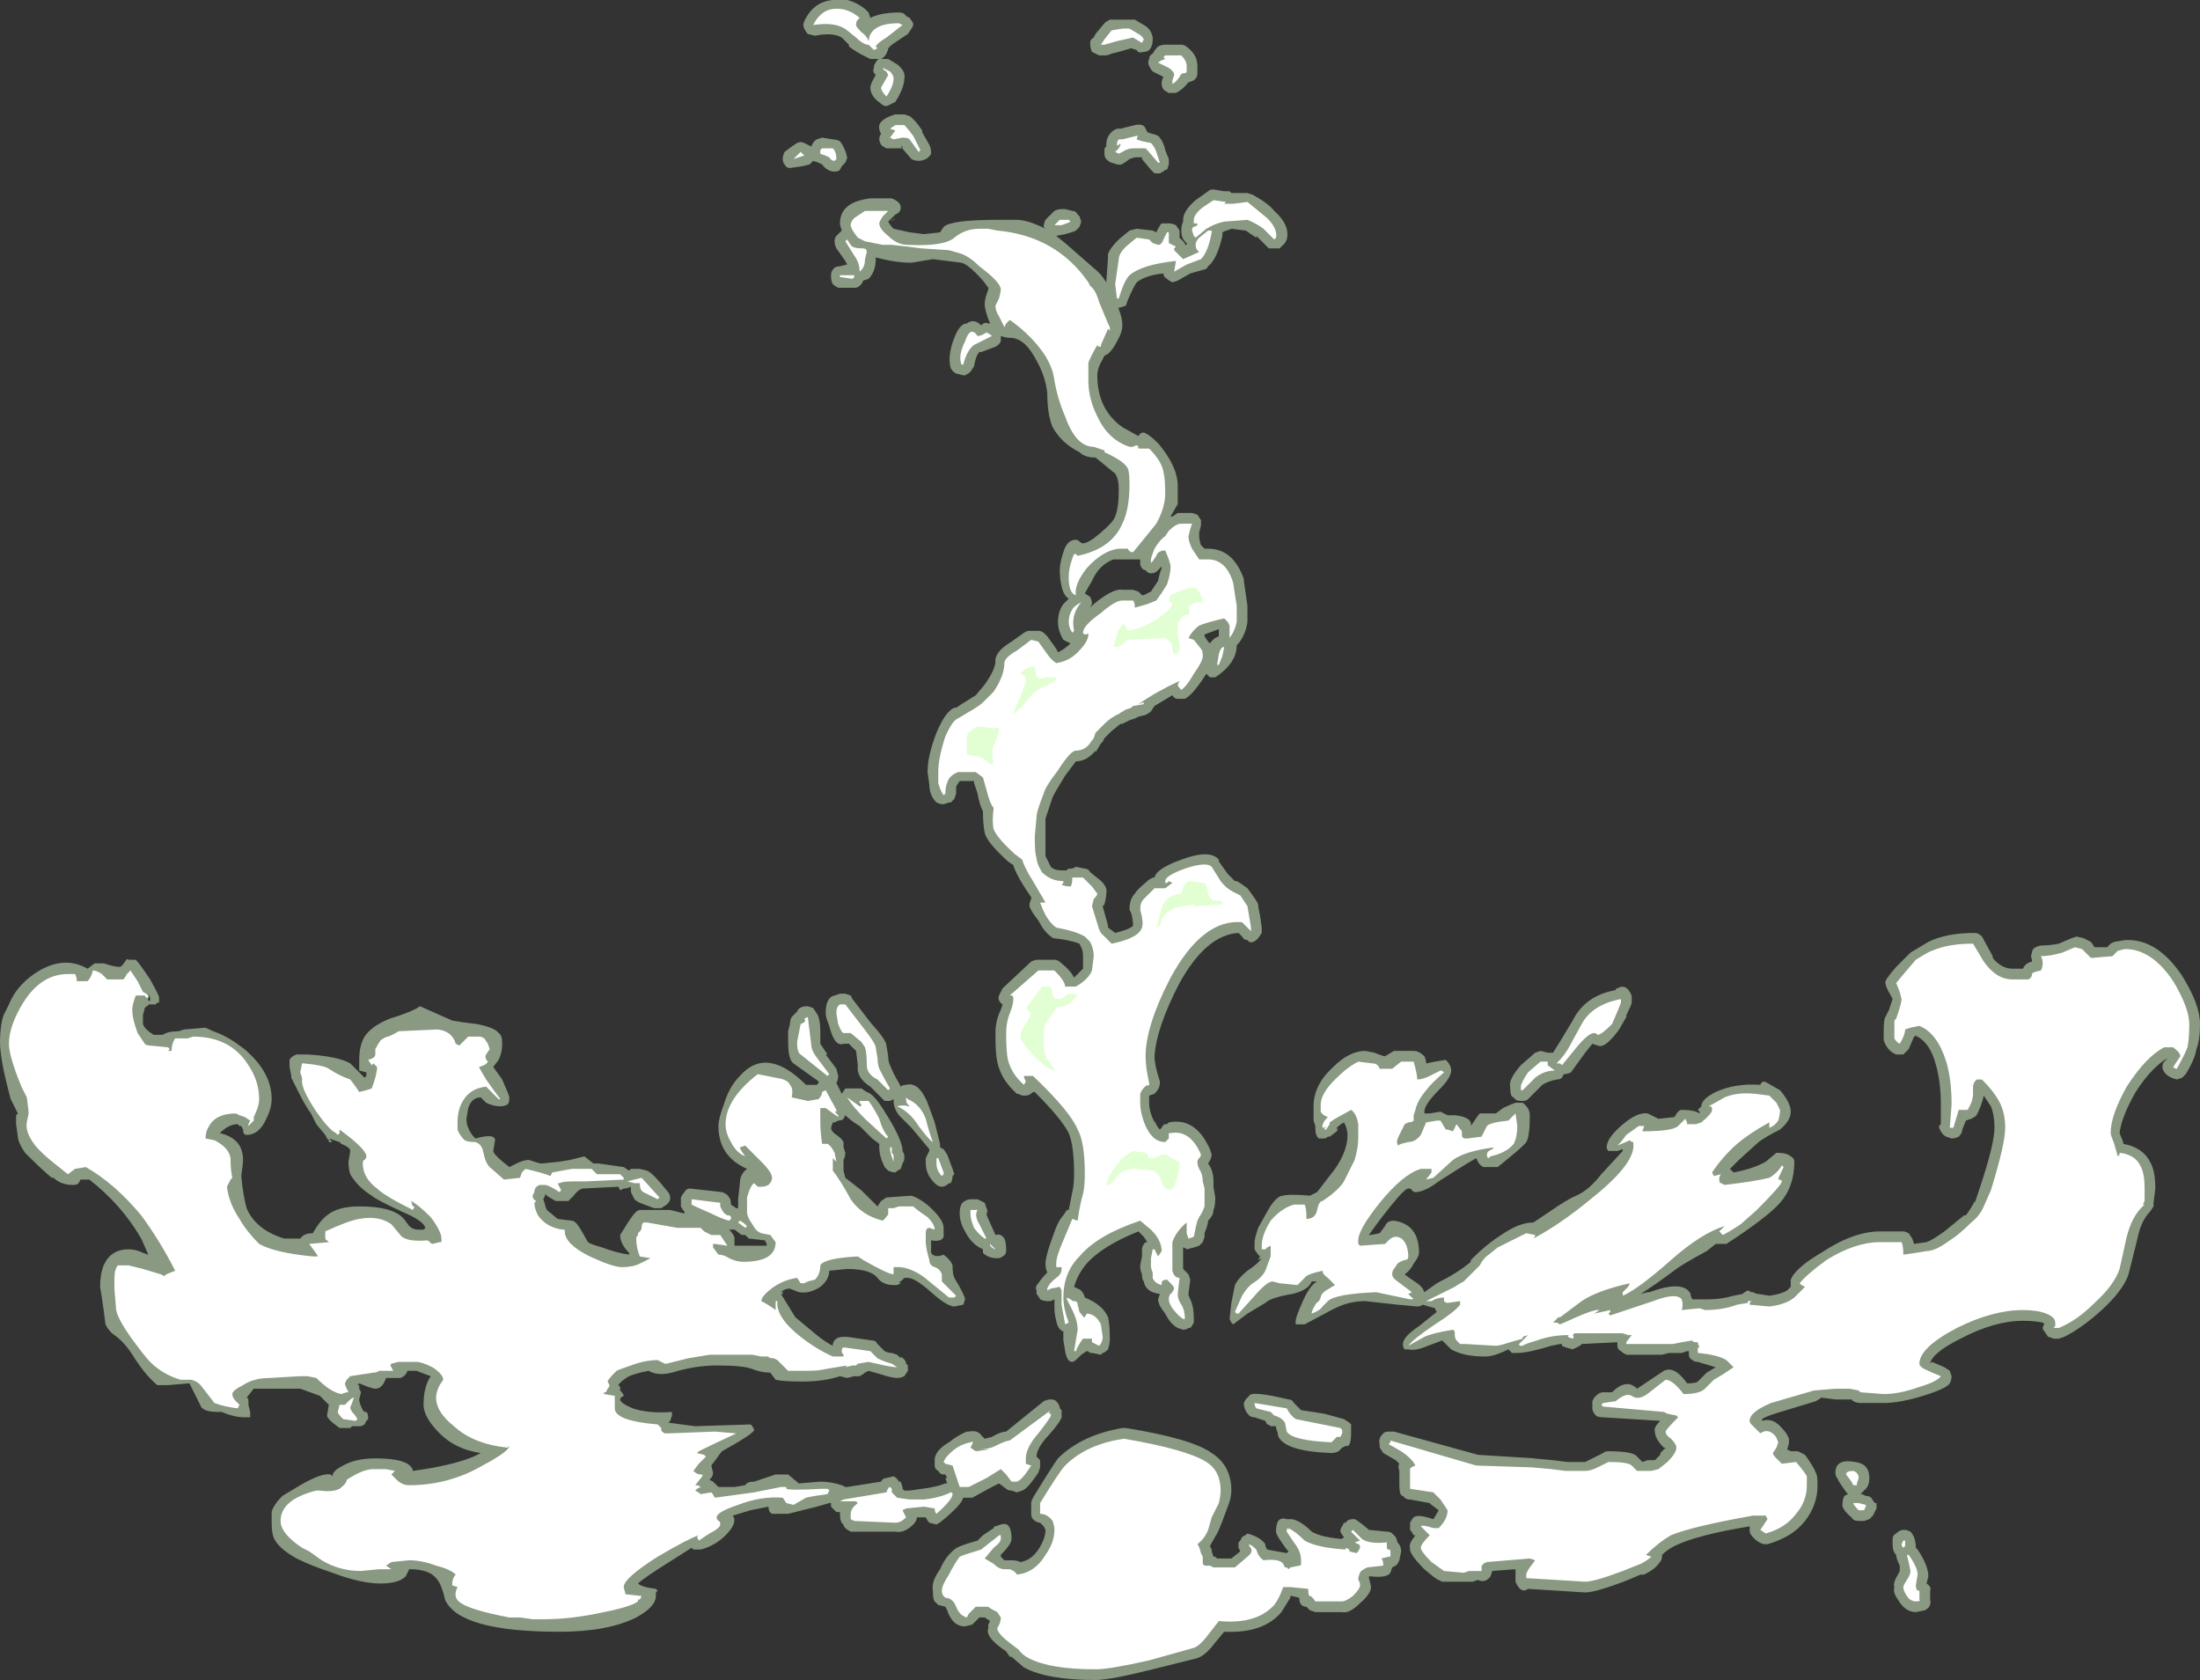 <?xml version="1.0" encoding="UTF-8" standalone="no"?>
<svg xmlns:ffdec="https://www.free-decompiler.com/flash" xmlns:xlink="http://www.w3.org/1999/xlink" ffdec:objectType="shape" height="47.0px" width="61.55px" xmlns="http://www.w3.org/2000/svg">
  <rect width="100%" height="100%" fill="#333333" stroke="none"/>
  <g transform="matrix(1.0, 0.0, 0.0, 1.0, 8.75, 40.2)">
    <path d="M23.85 -38.95 L24.3 -38.95 Q24.4 -38.95 24.5 -38.85 24.75 -38.65 24.75 -38.35 L24.75 -38.15 Q24.75 -37.95 24.5 -37.9 24.35 -37.7 24.15 -37.6 L23.95 -37.6 Q23.85 -37.65 23.8 -37.7 23.7 -37.85 23.8 -38.05 L23.5 -38.2 Q23.45 -38.25 23.4 -38.35 23.35 -38.45 23.4 -38.55 23.4 -38.65 23.5 -38.7 23.55 -38.8 23.65 -38.9 23.75 -38.95 23.85 -38.95 M23.5 -39.15 L23.5 -39.1 Q23.5 -38.9 23.4 -38.8 23.35 -38.75 23.25 -38.75 23.1 -38.7 23.05 -38.8 L22.9 -38.85 22.55 -38.75 22.35 -38.7 Q22.25 -38.65 22.15 -38.65 L22.0 -38.65 Q21.9 -38.7 21.8 -38.75 21.75 -38.85 21.75 -39.0 21.75 -39.1 21.85 -39.15 L21.9 -39.25 22.15 -39.55 Q22.2 -39.6 22.3 -39.65 L23.0 -39.65 23.25 -39.5 Q23.45 -39.4 23.5 -39.15 M23.65 -36.4 Q23.8 -36.25 23.85 -36.0 L23.95 -35.75 23.95 -35.6 23.9 -35.45 23.85 -35.45 Q23.8 -35.4 23.7 -35.35 L23.55 -35.35 23.45 -35.45 23.2 -35.75 23.2 -35.8 23.0 -35.8 22.85 -35.75 Q22.6 -35.55 22.55 -35.6 L22.5 -35.6 22.35 -35.65 Q22.3 -35.65 22.2 -35.75 22.15 -35.8 22.15 -35.9 22.15 -36.0 22.15 -36.05 L22.2 -36.1 22.2 -36.15 Q22.2 -36.4 22.4 -36.55 L22.5 -36.6 22.6 -36.6 23.0 -36.7 Q23.25 -36.75 23.3 -36.6 L23.35 -36.5 23.5 -36.45 Q23.55 -36.45 23.65 -36.4 M26.9 -34.3 Q27.35 -33.9 27.25 -33.5 L27.2 -33.4 27.05 -33.25 26.9 -33.25 Q26.85 -33.25 26.75 -33.25 L26.4 -33.6 26.4 -33.55 26.1 -33.75 25.7 -33.8 Q25.6 -33.75 25.55 -33.75 L25.45 -33.7 25.45 -33.6 Q25.3 -32.95 25.05 -32.75 25.0 -32.65 24.9 -32.65 L24.55 -32.55 24.2 -32.35 24.05 -32.3 Q23.95 -32.35 23.9 -32.4 23.8 -32.45 23.8 -32.55 23.3 -32.5 23.05 -32.3 22.95 -32.15 22.8 -31.8 L22.75 -31.65 22.6 -31.6 22.55 -31.6 22.55 -31.55 Q22.65 -31.3 22.65 -31.1 22.65 -30.9 22.5 -30.65 22.4 -30.45 22.3 -30.35 L22.25 -30.3 22.15 -30.25 22.1 -30.15 Q21.95 -29.9 21.95 -29.7 21.95 -28.75 22.65 -28.25 L23.1 -28.0 Q23.15 -28.1 23.25 -28.1 23.4 -28.05 23.65 -27.8 24.2 -27.15 24.2 -26.6 L24.2 -26.1 24.0 -25.75 24.05 -25.75 24.2 -25.85 24.6 -25.85 24.75 -25.8 24.85 -25.65 24.85 -25.5 24.8 -25.3 24.8 -25.2 Q24.8 -25.1 24.85 -24.95 L24.95 -24.85 25.05 -24.85 Q25.75 -24.85 26.05 -24.0 L26.05 -23.95 26.15 -23.25 26.15 -22.8 Q26.1 -22.45 25.9 -22.2 L25.85 -22.15 Q25.85 -21.65 25.25 -21.25 L25.1 -21.25 25.0 -21.35 24.9 -21.2 Q24.6 -20.75 24.4 -20.65 L24.2 -20.65 Q24.1 -20.65 24.05 -20.75 L23.55 -20.45 23.45 -20.3 Q23.4 -20.25 23.3 -20.2 L23.1 -20.15 23.0 -20.1 22.85 -20.05 22.65 -19.95 22.6 -19.95 22.35 -19.75 22.15 -19.55 22.1 -19.45 22.05 -19.4 21.9 -19.15 21.9 -19.2 Q21.65 -18.9 21.35 -18.9 L21.05 -18.5 Q20.8 -18.1 20.7 -17.9 20.55 -17.45 20.5 -17.3 L20.5 -16.25 Q20.55 -16.15 20.65 -15.95 20.75 -15.85 20.95 -15.85 L21.1 -15.85 Q21.1 -15.9 21.2 -15.9 L21.25 -15.9 21.35 -15.95 21.6 -15.9 Q21.7 -15.9 21.75 -15.8 L22.0 -15.6 Q22.25 -15.4 22.2 -15.2 22.2 -15.1 22.15 -14.9 L22.1 -14.85 22.25 -14.3 22.25 -14.25 22.45 -14.1 Q22.85 -14.2 22.95 -14.3 22.95 -14.45 22.9 -14.65 L22.85 -14.75 Q22.85 -15.05 23.0 -15.2 23.05 -15.3 23.35 -15.55 23.4 -15.6 23.5 -15.65 L23.55 -15.65 Q23.6 -15.9 24.3 -16.15 25.1 -16.45 25.35 -16.15 L25.35 -16.1 25.6 -15.75 25.8 -15.55 25.85 -15.55 Q25.95 -15.5 26.15 -15.35 26.3 -15.15 26.4 -15.0 L26.45 -14.9 Q26.45 -14.8 26.5 -14.6 L26.55 -14.25 26.55 -14.1 26.45 -13.95 Q26.3 -13.8 26.2 -13.85 L26.15 -13.9 Q26.05 -13.9 26.0 -14.0 L25.9 -14.1 Q25.0 -14.05 24.25 -12.7 23.6 -11.45 23.55 -10.65 23.55 -10.4 23.7 -9.95 L23.7 -9.9 Q23.7 -9.75 23.55 -9.6 L23.4 -9.55 23.4 -9.35 Q23.4 -9.1 23.55 -8.8 L23.55 -8.85 Q23.6 -8.7 23.7 -8.6 L23.75 -8.65 Q23.8 -8.75 23.85 -8.75 L23.9 -8.75 23.95 -8.8 Q24.7 -8.95 25.1 -8.05 L25.15 -7.9 Q25.15 -7.8 25.05 -7.65 25.2 -7.45 25.2 -7.15 L25.2 -7.0 25.25 -6.7 Q25.25 -6.45 25.2 -6.35 25.2 -6.2 25.05 -6.05 25.05 -5.95 24.95 -5.7 L24.95 -5.6 24.9 -5.45 24.8 -5.35 24.65 -5.3 24.45 -5.25 Q24.4 -5.3 24.35 -5.3 L24.35 -4.7 24.5 -4.55 24.55 -4.4 24.5 -4.0 Q24.5 -3.95 24.55 -3.85 24.65 -3.65 24.65 -3.3 L24.65 -3.2 Q24.6 -3.1 24.55 -3.05 L24.5 -3.05 Q24.45 -3.0 24.35 -3.0 L24.2 -3.05 Q24.0 -3.15 23.85 -3.45 23.65 -3.7 23.65 -3.85 L23.7 -4.0 Q23.3 -4.05 23.25 -4.35 23.2 -4.4 23.2 -4.55 23.15 -4.65 23.15 -4.8 L23.2 -5.05 23.2 -5.25 Q23.2 -5.35 23.3 -5.45 L23.35 -5.45 23.25 -5.6 23.1 -5.75 Q22.1 -5.35 21.65 -4.85 21.4 -4.55 21.3 -4.2 L21.4 -4.15 Q21.55 -4.1 21.6 -3.9 22.1 -3.7 22.25 -3.35 22.3 -3.15 22.3 -2.75 22.3 -2.6 22.25 -2.45 22.15 -2.35 22.1 -2.35 L22.05 -2.3 21.8 -2.35 21.75 -2.35 Q21.7 -2.4 21.65 -2.4 L21.5 -2.3 21.4 -2.2 Q21.3 -2.1 21.25 -2.1 21.1 -2.1 21.05 -2.4 L21.0 -2.7 21.0 -2.95 Q20.85 -3.0 20.8 -3.25 20.75 -3.45 20.75 -3.6 20.75 -3.75 20.75 -3.85 L20.65 -3.8 20.55 -3.8 Q20.45 -3.8 20.35 -3.85 20.3 -3.95 20.25 -4.0 L20.25 -4.1 Q20.2 -4.2 20.3 -4.3 20.4 -4.45 20.55 -4.6 20.5 -4.7 20.5 -4.85 20.5 -5.05 20.7 -5.6 20.85 -6.05 21.0 -6.2 L21.1 -6.35 21.15 -6.35 21.25 -6.85 Q21.3 -7.05 21.3 -7.35 21.3 -8.15 21.15 -8.5 20.95 -8.9 20.2 -9.65 L20.15 -9.65 Q20.05 -9.55 19.95 -9.55 L19.85 -9.55 Q19.75 -9.6 19.7 -9.6 19.25 -10.0 19.15 -10.5 19.1 -10.7 19.1 -11.3 19.1 -11.65 19.25 -11.95 L19.3 -12.1 Q19.15 -12.2 19.2 -12.35 L19.3 -12.55 20.1 -13.3 Q20.2 -13.35 20.3 -13.35 L20.75 -13.35 Q20.85 -13.35 20.95 -13.25 21.2 -13.05 21.3 -12.85 21.45 -13.0 21.55 -13.1 L21.55 -13.45 Q21.55 -13.6 21.5 -13.7 L21.45 -13.8 Q21.2 -13.9 20.75 -13.95 20.7 -13.95 20.65 -14.0 20.45 -14.15 20.3 -14.45 20.1 -14.7 20.05 -14.85 20.05 -14.95 20.1 -15.05 L20.1 -15.1 19.9 -15.4 Q19.65 -15.8 19.6 -16.0 L19.45 -16.1 Q18.85 -16.65 18.8 -16.9 18.75 -17.15 18.75 -17.5 18.65 -17.7 18.6 -18.0 L18.5 -18.3 18.5 -18.35 18.1 -18.35 18.0 -18.2 18.0 -18.0 17.95 -17.85 17.85 -17.75 17.8 -17.75 17.65 -17.7 Q17.55 -17.7 17.45 -17.75 17.25 -17.95 17.25 -18.25 L17.2 -18.6 Q17.2 -19.05 17.45 -19.7 17.7 -20.3 17.95 -20.4 L18.0 -20.4 18.15 -20.5 18.55 -20.75 18.8 -21.05 Q19.05 -21.4 19.1 -21.65 19.05 -21.95 19.55 -22.25 L19.9 -22.5 20.0 -22.55 20.35 -22.55 20.45 -22.5 20.55 -22.4 20.8 -22.05 20.85 -21.95 Q21.05 -22.05 21.2 -22.2 L21.2 -22.2 Q21.1 -22.25 21.0 -22.3 20.85 -22.55 20.85 -22.8 20.85 -23.1 21.0 -23.3 L21.15 -23.45 Q21.0 -23.55 20.95 -23.8 20.9 -24.0 20.9 -24.25 20.9 -24.45 21.0 -24.75 21.1 -25.1 21.35 -25.1 21.4 -25.1 21.45 -25.05 21.5 -25.0 21.55 -25.0 21.7 -25.0 22.05 -25.3 22.4 -25.6 22.45 -25.75 22.55 -26.0 22.55 -26.5 22.55 -26.8 22.45 -26.95 L21.9 -27.4 Q21.6 -27.4 21.45 -27.55 20.95 -27.8 20.7 -28.25 20.55 -28.6 20.55 -29.2 20.5 -29.7 20.2 -30.2 19.9 -30.75 19.5 -30.75 19.4 -30.75 19.25 -30.8 L19.25 -30.65 Q19.2 -30.55 19.1 -30.5 L18.7 -30.35 18.65 -30.35 Q18.55 -30.25 18.5 -29.95 L18.4 -29.8 Q18.35 -29.75 18.25 -29.7 L18.2 -29.7 18.0 -29.75 Q17.9 -29.8 17.85 -29.9 17.75 -30.25 17.95 -30.75 18.1 -31.15 18.3 -31.15 18.5 -31.3 18.7 -31.1 18.8 -31.2 18.9 -31.15 L18.95 -31.15 Q18.8 -31.5 18.8 -31.7 18.8 -31.85 18.9 -32.1 L18.9 -32.15 18.75 -32.35 Q18.35 -32.8 18.15 -32.85 L17.35 -32.95 16.75 -32.85 Q16.3 -32.85 15.75 -33.0 L15.75 -32.95 Q15.75 -32.6 15.55 -32.4 L15.4 -32.35 Q15.35 -32.2 15.2 -32.15 L14.7 -32.15 Q14.6 -32.2 14.55 -32.25 14.5 -32.35 14.5 -32.45 L14.5 -32.5 Q14.5 -32.6 14.55 -32.65 14.6 -32.75 14.75 -32.75 L14.95 -32.8 14.9 -32.9 14.65 -33.25 Q14.6 -33.35 14.6 -33.45 14.6 -33.55 14.65 -33.6 L14.8 -33.75 Q14.75 -33.9 14.75 -33.95 14.75 -34.55 15.6 -34.65 L16.2 -34.65 Q16.45 -34.55 16.45 -34.4 16.45 -34.25 16.3 -34.2 16.15 -34.05 16.1 -34.0 16.15 -33.9 16.25 -33.8 L16.7 -33.7 17.1 -33.65 17.55 -33.7 17.65 -33.85 Q17.85 -34.05 19.15 -34.05 L19.7 -34.05 Q20.0 -34.05 20.5 -33.8 L20.45 -33.85 Q20.45 -33.95 20.5 -34.05 L20.75 -34.3 Q20.85 -34.35 20.95 -34.35 L21.05 -34.35 21.25 -34.3 Q21.35 -34.3 21.4 -34.2 L21.45 -34.15 21.5 -34.0 21.45 -33.85 21.35 -33.75 Q21.25 -33.7 21.05 -33.65 L20.8 -33.6 21.05 -33.4 21.85 -32.7 Q22.05 -32.55 22.2 -32.3 L22.25 -33.0 Q22.2 -33.15 22.55 -33.5 L22.85 -33.75 23.05 -33.8 23.5 -33.75 23.6 -33.7 23.65 -33.8 Q23.7 -33.9 23.75 -33.95 L23.95 -33.95 Q24.05 -33.95 24.15 -33.9 L24.25 -33.75 Q24.25 -33.7 24.25 -33.55 L24.4 -33.4 24.4 -33.35 24.45 -33.35 24.45 -33.4 24.4 -33.45 Q24.3 -33.55 24.3 -33.75 24.3 -33.9 24.35 -34.0 L24.35 -34.05 Q24.35 -34.3 24.7 -34.6 L25.05 -34.85 Q25.1 -34.9 25.2 -34.9 L25.5 -34.85 25.65 -34.85 25.7 -34.8 26.15 -34.8 26.3 -34.75 Q26.75 -34.5 26.9 -34.3 M15.55 -39.85 L15.6 -39.7 Q15.9 -39.85 16.4 -39.85 16.55 -39.85 16.6 -39.75 L16.7 -39.7 16.8 -39.55 Q16.8 -39.45 16.75 -39.4 L16.65 -39.25 16.2 -38.95 16.1 -38.85 Q16.1 -38.8 16.05 -38.7 16.0 -38.6 15.9 -38.55 L16.1 -38.55 16.35 -38.4 Q16.6 -38.2 16.55 -38.0 16.55 -37.75 16.3 -37.35 L16.1 -37.25 Q16.0 -37.2 15.9 -37.3 15.6 -37.5 15.6 -37.75 15.6 -37.85 15.75 -38.1 15.65 -38.2 15.7 -38.3 15.7 -38.4 15.75 -38.45 15.8 -38.55 15.85 -38.55 L15.6 -38.55 15.4 -38.65 Q15.2 -38.75 15.0 -38.9 L15.0 -38.95 14.8 -39.15 Q14.55 -39.3 14.05 -39.2 L13.85 -39.25 Q13.8 -39.3 13.75 -39.4 13.7 -39.5 13.75 -39.6 14.0 -40.15 14.55 -40.2 15.0 -40.3 15.45 -39.95 L15.55 -39.85 M14.25 -36.35 L14.55 -36.3 Q14.65 -36.3 14.75 -36.25 14.9 -36.05 14.95 -35.8 14.95 -35.75 14.9 -35.65 L14.8 -35.55 14.75 -35.45 Q14.7 -35.4 14.6 -35.4 14.4 -35.4 14.25 -35.6 L14.15 -35.65 14.0 -35.7 13.9 -35.6 13.7 -35.55 13.35 -35.5 Q13.25 -35.5 13.2 -35.6 13.15 -35.65 13.15 -35.75 13.15 -35.85 13.2 -35.95 L13.4 -36.1 13.55 -36.2 Q13.65 -36.25 13.75 -36.2 L13.95 -36.1 Q14.0 -36.25 14.1 -36.3 L14.25 -36.35 M15.85 -36.6 Q15.8 -36.8 16.15 -36.95 L16.3 -37.0 16.55 -37.0 16.7 -36.95 Q16.85 -36.85 17.05 -36.55 L17.05 -36.5 17.25 -36.15 Q17.3 -36.05 17.3 -35.9 17.25 -35.8 17.15 -35.75 17.05 -35.7 16.95 -35.7 16.85 -35.7 16.75 -35.75 L16.45 -36.1 16.5 -36.1 16.5 -36.05 16.05 -36.05 Q15.95 -36.1 15.9 -36.15 15.85 -36.25 15.85 -36.3 15.85 -36.4 15.9 -36.45 15.85 -36.55 15.85 -36.6 M16.3 -34.1 L16.25 -34.05 16.15 -34.0 16.3 -34.1 M21.8 -23.95 L21.6 -23.6 21.75 -23.5 Q21.8 -23.4 21.8 -23.3 L21.75 -23.2 21.85 -23.3 Q22.4 -23.75 22.65 -23.7 L22.95 -23.7 23.1 -23.65 23.2 -23.55 23.25 -23.55 23.45 -23.65 23.65 -23.95 Q23.7 -24.2 23.75 -24.3 L23.75 -24.35 23.7 -24.3 Q23.65 -24.25 23.6 -24.2 23.4 -24.1 23.3 -24.25 23.2 -24.25 23.15 -24.4 L23.15 -24.55 22.4 -24.55 Q22.0 -24.4 21.8 -23.95 M6.2 -7.7 Q6.35 -7.65 6.4 -7.65 L6.9 -7.7 7.2 -7.75 7.6 -7.85 7.85 -7.65 8.0 -7.65 8.7 -7.55 8.85 -7.45 8.9 -7.5 9.15 -7.5 9.35 -7.45 Q9.5 -7.4 9.9 -6.9 10.0 -6.8 10.0 -6.7 10.0 -6.6 9.95 -6.55 L9.9 -6.5 9.75 -6.4 9.55 -6.4 9.15 -6.55 Q9.05 -6.6 9.0 -6.65 L8.9 -6.85 8.9 -7.0 Q8.8 -6.95 8.7 -6.95 L8.6 -6.9 8.55 -7.0 7.55 -6.95 Q7.4 -6.9 7.3 -6.75 7.2 -6.65 7.15 -6.6 L6.8 -6.6 Q6.7 -6.65 6.55 -6.75 L6.55 -6.75 6.5 -6.8 6.5 -6.75 6.45 -6.65 6.5 -6.5 Q6.5 -6.45 6.55 -6.35 L6.85 -6.1 7.25 -6.05 Q7.35 -6.05 7.5 -5.8 L7.7 -5.45 Q7.75 -5.4 8.1 -5.3 8.5 -5.15 8.85 -5.1 L8.85 -5.15 Q8.6 -5.4 8.6 -5.65 L8.85 -6.05 Q9.05 -6.35 9.15 -6.35 L10.0 -6.35 10.4 -6.25 10.4 -6.3 Q10.35 -6.35 10.3 -6.45 L10.3 -6.7 Q10.35 -6.8 10.4 -6.85 10.45 -6.95 10.55 -6.95 L11.45 -6.85 Q11.6 -6.8 11.65 -6.7 11.7 -6.65 11.7 -6.5 L11.85 -6.4 11.9 -6.4 11.9 -6.65 11.95 -7.1 Q11.95 -7.35 12.15 -7.5 11.35 -7.85 11.35 -8.7 11.35 -8.9 11.5 -9.3 11.65 -9.8 11.95 -10.1 12.7 -10.95 13.8 -9.85 L14.1 -9.85 14.15 -9.9 14.15 -9.95 13.45 -10.45 Q13.3 -10.55 13.3 -11.05 L13.3 -11.35 13.35 -11.55 Q13.35 -11.65 13.4 -11.75 L13.55 -11.9 Q13.6 -12.05 13.85 -12.05 L14.0 -12.0 14.1 -11.85 Q14.2 -11.7 14.2 -11.35 L14.2 -11.0 14.4 -10.7 14.35 -10.7 14.65 -10.3 14.7 -10.1 Q14.7 -10.0 14.65 -9.9 L14.8 -9.6 14.9 -9.75 15.35 -9.75 15.5 -9.65 Q15.7 -9.6 16.0 -9.1 16.45 -8.4 16.5 -8.05 L16.5 -8.0 16.55 -7.9 16.55 -7.75 16.5 -7.65 16.45 -7.5 Q16.35 -7.45 16.3 -7.4 16.2 -7.4 16.1 -7.45 16.05 -7.5 16.0 -7.55 15.85 -7.85 15.85 -8.1 L15.85 -8.2 15.65 -8.35 15.3 -8.7 Q15.05 -8.85 14.9 -9.0 L14.85 -8.9 Q14.8 -8.85 14.7 -8.85 L14.6 -8.8 14.55 -8.8 14.5 -8.65 Q14.5 -8.55 14.65 -8.45 14.8 -8.35 14.85 -8.25 L14.85 -8.1 14.9 -7.95 Q14.9 -7.85 14.85 -7.75 L14.85 -7.45 14.9 -7.25 15.35 -6.9 15.8 -6.45 15.9 -6.6 16.05 -6.7 16.75 -6.75 Q17.05 -6.65 17.35 -6.35 17.65 -6.05 17.65 -5.85 L17.65 -5.6 Q17.6 -5.45 17.3 -5.5 L17.3 -5.4 Q17.3 -5.25 17.3 -5.15 17.4 -5.0 17.65 -5.1 17.85 -4.95 17.9 -4.8 17.9 -4.55 17.95 -4.45 18.25 -3.95 18.25 -3.85 L18.2 -3.7 17.95 -3.65 Q17.75 -3.65 17.3 -4.05 16.85 -4.45 16.65 -4.45 L16.55 -4.45 16.45 -4.35 16.4 -4.35 16.45 -4.3 16.35 -4.25 16.25 -4.25 Q15.95 -4.25 15.8 -4.45 15.6 -4.7 14.95 -4.7 L14.45 -4.65 Q14.45 -4.4 14.2 -4.2 13.9 -4.0 13.6 -4.05 L13.35 -4.15 Q13.2 -4.15 13.1 -4.05 L13.15 -4.05 13.15 -4.0 13.1 -4.0 13.5 -3.35 14.1 -2.85 Q14.35 -2.65 14.55 -2.55 L14.55 -2.6 Q14.6 -2.8 14.85 -2.8 L14.95 -2.8 15.65 -2.7 Q15.75 -2.7 15.8 -2.6 L16.0 -2.4 Q16.1 -2.35 16.2 -2.35 L16.35 -2.3 16.45 -2.2 16.45 -2.25 Q16.6 -2.15 16.6 -2.05 L16.65 -2.0 Q16.65 -1.95 16.65 -1.85 L16.55 -1.7 Q16.45 -1.65 16.35 -1.65 16.2 -1.65 15.9 -1.75 L15.55 -1.85 15.45 -1.8 Q15.4 -1.75 15.3 -1.7 L15.15 -1.7 14.95 -1.65 14.75 -1.7 Q14.3 -1.55 13.7 -1.55 13.15 -1.55 12.95 -1.6 L12.8 -1.8 Q12.55 -1.8 12.3 -1.9 12.05 -2.0 11.3 -2.0 10.7 -2.0 10.05 -1.8 9.65 -1.7 9.4 -1.85 9.1 -1.8 8.85 -1.7 8.6 -1.55 8.55 -1.45 L8.6 -1.4 8.6 -1.3 Q8.7 -1.2 8.7 -1.15 8.6 -1.1 8.6 -1.05 8.6 -0.95 8.95 -0.8 9.4 -0.65 10.05 -0.7 L10.05 -0.6 10.0 -0.45 9.95 -0.4 10.7 -0.3 12.25 -0.35 12.3 -0.3 12.35 -0.2 Q12.35 -0.1 11.45 0.4 11.4 0.45 11.3 0.6 L11.15 0.8 11.2 1.0 Q11.2 1.1 11.1 1.2 L11.2 1.25 11.35 1.4 11.8 1.4 12.1 1.35 Q12.15 1.25 12.35 1.25 L12.95 1.05 13.3 1.05 13.6 1.3 14.2 1.25 Q14.5 1.25 14.8 1.35 L14.9 1.4 14.95 1.4 15.9 1.25 Q15.95 1.15 16.05 1.15 L16.25 1.1 Q16.35 1.15 16.4 1.25 L16.45 1.25 16.5 1.4 16.5 1.45 16.55 1.5 16.7 1.5 17.05 1.45 Q17.45 1.4 17.7 1.3 L17.75 1.3 17.7 1.15 17.75 1.15 17.7 1.05 17.65 1.05 Q17.55 1.05 17.5 0.95 17.4 0.9 17.4 0.8 L17.4 0.75 Q17.4 0.65 17.4 0.6 17.45 0.35 17.8 0.15 18.05 -0.05 18.3 -0.15 L18.35 -0.15 Q18.6 -0.2 18.7 -0.05 18.75 0.0 18.8 0.05 L19.0 0.0 Q19.25 -0.15 19.4 -0.15 L20.45 -1.0 Q20.55 -1.05 20.65 -1.05 20.75 -1.05 20.8 -1.0 20.9 -0.9 20.9 -0.8 L20.95 -0.75 20.95 -0.6 Q21.0 -0.5 20.5 0.05 20.25 0.35 20.25 0.55 L20.35 0.65 20.35 0.85 20.3 1.0 Q20.0 1.45 19.85 1.5 L19.7 1.55 19.55 1.5 Q19.45 1.5 19.4 1.45 L19.2 1.3 19.0 1.4 18.45 1.7 18.2 1.7 Q18.15 1.9 17.6 2.35 17.55 2.4 17.45 2.45 L17.25 2.4 Q17.2 2.35 17.15 2.25 L16.9 2.25 Q16.9 2.35 16.8 2.45 16.55 2.7 16.3 2.65 L15.05 2.65 Q14.85 2.55 14.85 2.45 14.75 2.4 14.75 2.15 L14.75 2.1 14.65 2.1 14.5 1.95 14.5 1.85 14.45 1.85 14.1 1.95 13.3 2.15 12.85 2.15 Q12.75 2.1 12.75 1.95 L12.25 2.05 11.75 2.2 Q11.9 2.4 11.55 2.75 11.25 3.05 10.85 3.15 L10.65 3.15 10.6 3.1 10.05 3.45 Q9.25 3.95 9.1 4.1 9.2 4.2 9.6 4.25 L9.65 4.3 9.6 4.35 9.6 4.45 Q9.6 4.75 9.05 5.05 8.25 5.45 6.9 5.45 4.1 5.45 3.7 4.55 3.6 4.1 3.45 3.95 3.25 3.7 2.7 3.7 L2.6 3.9 Q2.4 4.1 1.9 4.1 1.35 4.1 0.55 3.8 -0.05 3.6 -0.45 3.4 -0.9 3.15 -1.05 2.9 -1.15 2.75 -1.15 2.4 L-1.15 2.1 Q-1.1 1.9 -0.85 1.65 L-0.35 1.35 Q0.25 1.0 0.5 1.05 L0.55 1.1 Q0.55 0.95 0.85 0.8 1.2 0.6 1.75 0.6 2.4 0.6 2.65 0.75 2.8 0.85 2.8 0.95 3.9 0.8 4.5 0.55 L4.7 0.45 Q4.0 0.35 3.55 -0.1 3.1 -0.55 3.1 -0.9 3.1 -1.4 3.3 -1.7 L2.9 -1.85 2.65 -1.85 Q2.6 -1.7 2.45 -1.65 L2.05 -1.65 Q1.95 -1.35 1.75 -1.35 1.7 -1.35 1.55 -1.4 L1.3 -1.5 1.25 -1.45 1.3 -1.45 1.3 -1.35 1.35 -1.25 1.3 -1.05 Q1.3 -0.95 1.4 -0.75 L1.45 -0.7 1.5 -0.7 Q1.55 -0.65 1.55 -0.55 L1.55 -0.5 1.5 -0.45 1.45 -0.35 1.35 -0.3 1.1 -0.3 1.05 -0.25 0.75 -0.25 Q0.4 -0.5 0.4 -0.6 L0.45 -0.9 0.2 -1.15 -0.35 -1.35 -1.65 -1.35 -1.85 -1.1 Q-1.8 -1.1 -1.8 -1.0 L-1.8 -0.9 -1.75 -0.7 -1.75 -0.55 -1.9 -0.55 Q-2.2 -0.55 -2.55 -0.7 L-2.65 -0.7 Q-3.1 -0.7 -3.15 -0.9 L-3.45 -1.5 -4.05 -1.45 -4.35 -1.45 Q-4.65 -1.7 -4.95 -2.15 -5.25 -2.65 -5.55 -2.85 -5.7 -2.95 -5.8 -3.15 L-5.85 -3.55 -5.9 -3.9 -5.95 -4.2 Q-5.95 -4.55 -5.85 -4.8 -5.65 -5.25 -5.15 -5.25 -4.95 -5.25 -4.75 -5.15 L-4.6 -5.1 -4.8 -5.55 Q-5.35 -6.5 -6.25 -7.2 L-6.5 -7.2 -6.55 -7.1 Q-6.6 -7.05 -6.7 -7.05 -7.05 -7.05 -7.25 -7.25 L-7.3 -7.25 Q-7.55 -7.45 -8.05 -7.95 -8.25 -8.25 -8.25 -8.4 L-8.3 -8.75 -8.3 -9.0 -8.25 -9.05 -8.45 -9.45 Q-8.75 -10.55 -8.75 -11.05 -8.75 -11.5 -8.65 -11.8 L-8.5 -12.1 Q-8.3 -12.6 -7.8 -12.95 -7.0 -13.5 -6.3 -13.1 L-6.1 -13.25 -5.85 -13.25 Q-5.55 -13.15 -5.4 -13.15 -5.35 -13.15 -5.25 -13.3 -5.2 -13.4 -5.15 -13.35 L-4.95 -13.35 Q-4.85 -13.25 -4.55 -12.8 -4.3 -12.35 -4.3 -12.3 -4.3 -12.2 -4.3 -12.15 L-4.35 -12.15 -4.4 -12.1 -4.6 -12.1 Q-4.6 -12.05 -4.65 -12.05 L-4.7 -12.0 -4.75 -11.8 -4.75 -11.55 Q-4.7 -11.4 -4.45 -11.25 L-4.2 -11.25 Q-4.05 -11.35 -3.75 -11.35 L-3.6 -11.4 -3.0 -11.45 Q-2.8 -11.35 -2.65 -11.3 -2.3 -11.15 -2.05 -10.95 -1.9 -10.85 -1.8 -10.75 -1.15 -10.15 -1.15 -9.45 -1.15 -9.2 -1.3 -8.9 -1.5 -8.45 -1.85 -8.45 -1.95 -8.45 -1.95 -8.6 L-2.0 -8.7 -2.05 -8.7 -2.1 -8.75 Q-2.35 -8.75 -2.6 -8.5 -1.95 -8.35 -1.95 -7.75 -1.95 -7.65 -2.0 -7.3 -1.95 -6.75 -1.85 -6.4 -1.6 -5.8 -0.8 -5.55 L-0.35 -5.55 Q-0.25 -5.7 0.0 -5.7 0.2 -6.05 0.4 -6.2 0.7 -6.45 1.3 -6.45 2.25 -6.45 2.55 -6.1 L2.7 -5.9 Q2.8 -5.8 2.95 -5.8 L3.1 -5.8 3.15 -5.85 Q3.1 -6.05 2.5 -6.3 1.75 -6.65 1.65 -6.75 1.25 -7.0 1.05 -7.35 1.0 -7.5 1.0 -7.7 L1.05 -8.0 Q1.05 -8.1 0.8 -8.2 L0.75 -8.25 0.45 -8.35 0.55 -8.25 0.45 -8.25 0.45 -8.3 0.4 -8.35 0.35 -8.45 0.1 -8.75 -0.05 -9.05 Q-0.2 -9.25 -0.4 -9.65 L-0.6 -10.05 -0.6 -10.1 -0.65 -10.35 -0.65 -10.55 Q-0.6 -10.65 -0.45 -10.7 L-0.15 -10.7 Q0.7 -10.65 1.05 -10.45 L1.45 -10.05 1.5 -10.1 1.5 -10.2 1.3 -10.25 1.3 -10.55 Q1.3 -10.95 1.45 -11.2 1.65 -11.5 2.15 -11.7 2.8 -11.9 3.0 -12.05 L3.9 -11.65 4.2 -11.6 4.6 -11.55 Q5.1 -11.45 5.2 -11.3 5.3 -11.25 5.3 -11.0 5.3 -10.75 5.2 -10.55 L5.05 -10.35 5.3 -10.0 Q5.5 -9.55 5.5 -9.5 5.5 -9.35 5.45 -9.3 5.35 -9.25 5.25 -9.25 5.05 -9.25 4.85 -9.35 L4.7 -9.5 Q4.45 -9.5 4.35 -9.2 L4.3 -8.9 Q4.3 -8.75 4.35 -8.65 4.4 -8.5 4.55 -8.35 5.1 -8.5 5.1 -8.3 L5.05 -8.0 Q5.05 -7.9 5.5 -7.55 L5.7 -7.65 Q5.9 -7.75 6.05 -7.75 L6.2 -7.7 M11.1 -2.0 L11.1 -2.0 M17.55 -8.1 L17.65 -8.05 17.75 -7.9 17.9 -7.5 17.95 -7.35 17.9 -7.3 Q17.9 -7.2 17.85 -7.1 L17.8 -7.1 Q17.7 -7.0 17.6 -7.0 17.5 -7.0 17.4 -7.1 17.15 -7.35 17.15 -7.65 L17.15 -7.8 17.25 -8.0 17.25 -8.05 16.75 -8.65 16.4 -9.0 Q16.25 -9.2 16.25 -9.4 L16.25 -9.45 16.15 -9.4 16.0 -9.4 15.6 -9.8 Q15.2 -10.05 15.25 -10.4 L15.2 -10.8 15.0 -11.0 14.85 -11.0 Q14.6 -10.9 14.45 -11.5 14.35 -11.75 14.35 -11.85 14.35 -12.3 14.6 -12.35 L14.75 -12.4 14.9 -12.4 15.05 -12.35 15.1 -12.25 15.6 -11.6 Q16.05 -11.1 16.05 -10.95 L16.1 -10.65 Q16.1 -10.5 16.15 -10.4 16.25 -10.15 16.4 -9.9 L16.45 -9.8 Q16.5 -9.85 16.6 -9.85 16.95 -9.95 17.2 -9.35 L17.4 -8.8 17.55 -8.2 17.55 -8.1 M17.55 -8.05 L17.55 -8.05 M11.65 -5.8 Q11.8 -5.65 11.8 -5.55 L11.8 -5.35 12.7 -5.35 12.7 -5.4 12.65 -5.5 12.2 -5.55 12.1 -5.65 12.0 -5.65 11.8 -5.8 11.65 -5.8 M18.85 -6.25 Q18.85 -6.2 18.9 -6.1 L19.1 -5.65 Q19.25 -5.7 19.35 -5.55 19.4 -5.45 19.4 -5.2 19.4 -5.1 19.3 -5.05 19.25 -5.0 19.15 -5.0 18.9 -5.0 18.75 -5.15 18.75 -5.2 18.75 -5.25 L18.65 -5.3 Q18.4 -5.45 18.25 -5.75 18.1 -6.0 18.1 -6.25 18.1 -6.55 18.25 -6.6 18.3 -6.65 18.45 -6.65 L18.6 -6.65 18.8 -6.55 18.85 -6.4 Q18.9 -6.3 18.85 -6.25 M22.75 -0.25 Q24.6 0.05 25.15 0.45 25.7 0.8 25.7 1.5 25.7 1.7 25.6 1.95 L25.45 2.35 25.35 2.6 25.3 2.7 25.1 3.05 25.15 3.15 25.15 3.2 25.2 3.35 25.25 3.35 25.3 3.4 25.7 3.4 25.95 3.2 25.9 3.1 Q25.9 3.05 25.9 2.95 L25.95 2.9 26.0 2.8 Q26.1 2.75 26.15 2.7 L26.3 2.75 Q26.55 2.85 26.65 3.0 L26.65 3.05 26.7 3.15 27.25 3.25 27.3 3.2 27.25 3.15 Q26.95 2.75 26.95 2.65 26.95 2.2 27.25 2.3 L27.4 2.3 Q27.65 2.35 27.95 2.65 28.2 2.8 28.75 2.85 L28.8 2.85 28.85 2.8 Q28.8 2.75 28.75 2.65 28.75 2.55 28.8 2.5 L28.85 2.4 28.9 2.4 Q28.95 2.3 29.1 2.3 29.15 2.25 29.55 2.6 L30.05 2.65 Q30.15 2.65 30.2 2.7 L30.3 2.8 30.35 2.95 Q30.45 3.05 30.45 3.2 L30.4 3.45 30.35 3.55 30.3 3.6 30.2 3.65 30.15 3.8 Q30.05 3.95 29.6 3.9 L29.55 3.9 29.55 3.95 29.6 4.15 Q29.65 4.35 29.3 4.65 29.0 4.95 28.8 4.9 L28.05 4.9 27.9 4.85 27.8 4.75 Q27.6 4.75 27.6 4.5 L27.4 4.45 27.35 4.45 27.35 4.5 27.1 4.9 Q26.6 5.5 25.5 5.45 L25.25 5.75 Q24.95 6.15 24.7 6.2 L23.5 6.5 Q22.3 6.8 21.9 6.8 20.55 6.8 19.9 6.45 L19.55 6.15 19.5 6.15 19.4 6.0 Q18.8 5.6 18.9 5.35 18.9 5.3 18.9 5.25 L18.95 5.15 18.8 5.05 18.65 5.05 18.45 5.25 18.25 5.3 Q17.9 5.3 17.75 4.85 L17.7 4.75 17.5 4.7 17.4 4.6 Q17.35 4.55 17.35 4.3 17.3 4.05 17.55 3.7 17.7 3.35 17.95 3.15 18.05 3.05 18.6 2.9 L18.75 2.75 19.05 2.55 Q19.05 2.5 19.1 2.5 L19.25 2.45 Q19.55 2.35 19.55 2.85 19.55 3.0 19.25 3.3 L19.25 3.35 19.35 3.45 19.55 3.45 Q19.7 3.45 19.8 3.5 20.1 3.45 20.3 3.15 20.5 2.85 20.5 2.6 L20.45 2.5 Q20.4 2.45 20.35 2.4 20.25 2.4 20.15 2.3 20.1 2.25 20.1 2.15 L20.1 1.85 Q20.1 1.8 20.15 1.7 20.7 0.8 20.85 0.6 21.5 -0.05 22.65 -0.25 L22.75 -0.25 M23.85 -24.5 L23.85 -24.5 M25.35 -22.55 L25.35 -22.6 24.95 -22.45 24.95 -22.4 25.05 -22.25 25.1 -22.2 Q25.2 -22.35 25.35 -22.4 L25.35 -22.55 M34.7 -10.75 L34.95 -11.15 35.25 -11.65 Q35.6 -12.35 36.45 -12.5 36.45 -12.55 36.5 -12.55 36.75 -12.7 36.9 -12.35 L36.9 -12.15 Q36.9 -12.1 36.75 -11.8 L36.75 -11.75 36.55 -11.4 Q36.15 -10.85 35.95 -10.95 L35.8 -11.0 35.6 -10.75 35.2 -10.2 Q35.1 -10.15 35.0 -10.15 L34.95 -10.05 Q34.9 -10.0 34.8 -10.0 34.55 -9.95 34.4 -9.85 34.1 -9.55 34.0 -9.45 33.95 -9.4 33.85 -9.4 L33.8 -9.4 Q33.65 -9.4 33.6 -9.5 33.5 -9.5 33.5 -9.8 33.45 -10.0 33.8 -10.4 L34.2 -10.75 34.35 -10.8 34.55 -10.75 34.7 -10.75 M31.1 -10.65 Q31.15 -10.55 31.15 -10.45 L31.4 -10.5 31.7 -10.55 Q31.85 -10.4 31.85 -10.25 31.85 -10.05 31.5 -9.7 31.1 -9.3 31.1 -9.1 L31.1 -9.05 31.25 -9.05 31.55 -9.1 31.75 -9.0 31.95 -9.0 Q32.45 -8.95 32.4 -8.7 32.6 -9.0 32.65 -9.05 L33.1 -9.05 33.3 -9.2 Q33.5 -9.3 33.65 -9.35 L33.85 -9.35 Q34.05 -9.2 34.05 -9.0 34.05 -8.4 33.95 -8.25 33.9 -8.15 33.15 -7.55 L32.75 -7.55 Q32.65 -7.6 32.6 -7.7 L32.55 -7.8 Q32.2 -7.6 31.5 -7.15 31.1 -6.85 30.85 -6.85 30.8 -6.85 30.75 -6.9 30.75 -6.95 30.65 -6.95 30.55 -6.95 30.15 -6.45 29.75 -5.95 29.55 -5.65 L29.6 -5.65 29.85 -5.7 30.0 -5.9 Q30.05 -6.05 30.25 -6.05 30.95 -5.95 30.95 -5.15 30.95 -5.05 30.8 -4.85 30.7 -4.65 30.55 -4.55 30.6 -4.5 30.9 -4.3 31.05 -4.2 31.1 -4.05 L31.45 -4.3 Q32.05 -4.6 32.4 -4.9 L32.4 -4.95 32.45 -5.0 Q32.85 -5.4 33.25 -5.65 33.75 -6.0 34.15 -6.0 L34.6 -6.3 Q35.1 -6.65 35.35 -6.75 35.7 -6.9 36.05 -7.35 L36.65 -8.0 36.65 -8.05 36.5 -8.0 36.25 -8.0 Q36.2 -8.05 36.2 -8.1 36.2 -8.35 36.6 -8.7 37.05 -9.1 37.35 -9.05 L37.65 -8.9 38.1 -8.95 Q38.2 -9.15 38.3 -9.15 38.65 -9.15 38.8 -9.05 L38.8 -9.1 38.75 -9.15 38.85 -9.25 Q38.85 -9.45 39.25 -9.65 39.8 -9.9 40.5 -9.85 40.55 -10.0 40.7 -9.9 L41.05 -9.7 Q41.35 -9.35 41.35 -9.1 41.35 -8.85 41.05 -8.6 40.65 -8.4 40.45 -8.25 L39.9 -7.75 39.65 -7.5 39.75 -7.4 Q40.3 -7.5 40.65 -7.7 L40.95 -7.95 Q41.25 -7.95 41.35 -7.85 41.45 -7.8 41.45 -7.7 41.45 -7.0 41.05 -6.55 40.7 -6.15 39.55 -5.4 L39.25 -5.4 39.0 -5.2 Q38.35 -4.85 38.15 -4.7 37.55 -4.25 37.15 -4.0 L37.35 -4.05 37.4 -4.05 Q38.35 -4.4 38.55 -4.0 L38.55 -3.95 38.6 -3.85 39.05 -3.85 Q39.4 -3.85 39.75 -3.95 L40.0 -4.0 Q40.05 -4.05 40.15 -4.1 L40.25 -4.05 40.3 -4.05 40.4 -4.0 40.45 -4.0 40.75 -3.95 Q41.1 -4.0 41.25 -4.1 L41.35 -4.2 41.35 -4.4 41.4 -4.5 Q41.6 -4.8 42.2 -5.15 43.1 -5.75 43.85 -5.75 L44.5 -5.75 Q44.55 -5.75 44.65 -5.7 L44.75 -5.55 44.8 -5.4 45.15 -5.45 Q45.3 -5.5 45.65 -5.75 L46.2 -6.2 46.25 -6.2 Q46.4 -6.4 46.5 -6.6 L46.5 -6.55 46.65 -7.0 Q47.05 -8.2 47.05 -8.65 47.05 -9.0 46.95 -9.25 L46.75 -9.55 Q46.7 -9.3 46.55 -9.0 46.5 -8.95 46.4 -8.9 L46.25 -8.85 46.15 -8.6 Q46.15 -8.5 46.05 -8.4 45.95 -8.35 45.85 -8.35 L45.7 -8.4 Q45.6 -8.45 45.55 -8.55 L45.5 -8.65 45.5 -8.7 45.55 -8.75 45.55 -9.3 Q45.55 -9.95 45.4 -10.45 45.25 -11.0 44.9 -11.2 L44.85 -11.2 44.9 -11.25 44.8 -11.2 44.65 -10.85 44.5 -10.7 Q44.4 -10.7 44.3 -10.7 44.05 -10.8 43.95 -11.1 L43.95 -11.3 Q43.95 -11.7 44.0 -11.75 L44.1 -11.95 44.2 -12.25 44.15 -12.35 Q44.0 -12.6 44.0 -12.7 43.95 -12.75 44.3 -13.15 L44.7 -13.55 45.2 -13.85 Q45.7 -14.1 46.5 -14.1 46.6 -14.1 46.7 -14.0 L47.0 -13.45 47.0 -13.4 Q47.25 -13.1 47.55 -13.1 L47.85 -13.1 Q47.9 -13.25 48.1 -13.3 L48.1 -13.35 Q48.05 -13.45 48.1 -13.55 48.1 -13.65 48.2 -13.7 48.3 -13.75 48.4 -13.75 48.6 -13.75 48.85 -13.8 L49.2 -13.95 49.35 -14.0 49.55 -13.95 49.75 -13.85 49.85 -13.7 50.2 -13.7 50.3 -13.8 50.4 -13.85 50.7 -13.9 Q51.6 -13.95 52.3 -12.9 52.8 -12.1 52.8 -11.55 52.8 -11.1 52.7 -10.85 52.65 -10.55 52.4 -10.15 L52.3 -10.05 52.15 -10.0 52.0 -10.05 Q51.9 -10.1 51.85 -10.15 51.75 -10.25 51.75 -10.35 51.75 -10.45 51.8 -10.5 L51.9 -10.6 Q51.45 -10.35 51.0 -9.65 50.6 -8.95 50.55 -8.5 L50.65 -8.25 50.65 -8.2 Q51.2 -8.1 51.4 -7.7 51.55 -7.45 51.55 -6.95 L51.5 -6.55 51.5 -6.45 51.4 -6.3 Q51.15 -6.05 51.05 -5.55 L50.8 -4.55 Q50.65 -4.1 50.05 -3.55 49.5 -3.05 49.0 -2.8 L48.85 -2.75 48.7 -2.75 Q48.6 -2.8 48.55 -2.8 L48.45 -2.95 Q48.35 -3.05 48.45 -3.15 L48.4 -3.2 Q48.15 -3.25 47.85 -3.25 47.05 -3.25 46.1 -2.75 45.3 -2.35 45.25 -2.05 L45.3 -2.1 45.65 -1.95 45.8 -1.85 45.85 -1.7 Q45.85 -1.6 45.8 -1.5 45.7 -1.35 45.05 -1.15 44.4 -0.95 43.95 -0.95 L43.3 -0.95 Q43.2 -0.95 43.1 -1.0 L43.05 -1.05 42.6 -1.05 42.2 -1.1 Q42.15 -1.05 42.05 -1.0 L40.9 -0.65 Q40.6 -0.55 40.55 -0.5 L40.55 -0.45 Q40.85 -0.55 41.1 -0.25 41.25 -0.1 41.3 0.05 L41.3 0.15 Q41.3 0.2 41.25 0.35 L41.35 0.4 41.55 0.4 Q41.65 0.45 41.75 0.5 42.0 0.85 42.05 1.0 42.1 1.05 42.1 1.35 42.1 1.9 41.75 2.35 41.4 2.8 40.7 3.0 L40.6 3.0 Q40.4 2.95 40.25 2.75 40.2 2.7 40.2 2.6 L40.2 2.5 Q38.7 2.75 38.1 3.05 37.9 3.15 37.75 3.3 L37.75 3.35 Q37.75 3.45 37.65 3.55 37.55 3.7 37.25 3.85 L37.15 3.85 36.8 4.0 Q35.9 4.35 35.6 4.35 L34.0 4.25 Q33.8 4.4 33.65 4.05 33.65 4.0 33.65 3.85 33.65 3.8 33.65 3.7 L33.0 3.75 32.95 3.9 Q32.8 4.1 32.6 4.0 L32.45 4.05 31.6 4.05 31.5 4.0 Q31.45 4.0 31.1 3.7 30.65 3.25 30.7 3.1 30.65 3.0 30.85 2.75 L30.8 2.75 Q30.75 2.65 30.7 2.6 30.7 2.5 30.7 2.4 30.75 2.3 30.8 2.25 30.9 2.15 31.35 2.3 31.45 2.15 31.5 2.05 L31.3 1.9 31.25 1.85 30.7 1.75 Q30.6 1.75 30.55 1.7 L30.5 1.65 Q30.4 1.65 30.4 1.35 L30.4 0.95 Q30.35 0.8 30.4 0.75 L30.3 0.65 29.95 0.45 29.85 0.3 29.85 0.2 Q29.8 0.05 29.95 -0.1 30.0 -0.15 30.1 -0.15 L30.25 -0.15 32.6 0.5 34.2 0.6 34.15 0.6 34.7 0.65 35.1 0.7 35.6 0.7 36.1 0.45 Q36.15 0.4 36.25 0.4 36.95 0.4 37.05 0.55 L37.2 0.7 37.35 0.65 37.55 0.65 37.7 0.5 37.7 0.45 37.85 0.3 37.8 0.3 Q37.55 0.05 37.55 -0.15 37.5 -0.25 37.7 -0.45 L36.1 -0.55 Q35.95 -0.55 35.9 -0.6 35.8 -0.7 35.8 -0.8 L35.8 -1.0 35.85 -1.1 35.9 -1.15 Q36.0 -1.25 36.1 -1.25 L36.35 -1.25 Q36.75 -1.65 37.05 -1.35 L37.8 -1.85 Q38.1 -2.0 38.45 -1.5 38.7 -1.5 38.75 -1.55 L39.0 -1.8 39.25 -1.95 38.75 -2.1 Q38.65 -2.1 38.6 -2.15 38.5 -2.2 38.5 -2.3 L38.5 -2.4 38.45 -2.4 38.3 -2.35 37.95 -2.35 37.75 -2.3 36.75 -2.3 Q36.65 -2.35 36.6 -2.4 36.5 -2.45 36.5 -2.55 L36.5 -2.65 35.5 -2.6 35.45 -2.55 35.25 -2.45 Q35.05 -2.5 34.95 -2.55 L34.95 -2.6 34.9 -2.6 34.65 -2.55 Q34.0 -2.35 33.7 -2.35 L33.55 -2.35 33.45 -2.45 Q33.05 -2.25 32.8 -2.25 32.2 -2.25 31.85 -2.45 L31.6 -2.7 31.2 -2.55 Q30.85 -2.4 30.65 -2.45 L30.55 -2.45 Q30.5 -2.5 30.5 -2.6 30.5 -2.8 30.95 -3.1 L31.45 -3.5 Q31.4 -3.55 31.4 -3.6 L31.05 -3.7 Q31.0 -3.65 30.9 -3.65 L30.35 -3.7 29.45 -3.8 Q29.0 -3.8 28.6 -3.6 L28.6 -3.6 28.5 -3.55 27.75 -3.15 27.5 -3.15 27.5 -3.25 Q27.5 -3.35 27.7 -3.8 27.9 -4.25 28.1 -4.35 L27.95 -4.35 Q27.85 -4.1 27.4 -4.0 26.8 -3.9 26.65 -3.75 L26.15 -3.45 25.75 -3.15 25.7 -3.2 25.65 -3.3 25.7 -3.75 25.8 -4.25 Q25.9 -4.45 26.15 -4.65 26.45 -4.85 26.55 -5.0 L26.45 -4.95 26.5 -5.05 Q26.4 -5.15 26.35 -5.25 L26.35 -5.45 Q26.35 -5.55 26.45 -5.85 L26.7 -6.3 Q26.95 -6.75 27.15 -6.75 27.3 -6.8 27.9 -6.75 L28.1 -6.85 28.6 -7.5 Q28.95 -8.0 28.95 -8.45 28.95 -8.55 28.9 -8.7 L28.85 -8.8 Q28.75 -8.75 28.65 -8.65 L28.65 -8.55 28.7 -8.65 28.65 -8.6 28.65 -8.55 28.45 -8.4 28.4 -8.4 Q28.35 -8.35 28.3 -8.35 L28.15 -8.35 28.1 -8.4 Q28.05 -8.5 28.05 -8.6 L28.05 -8.7 28.0 -8.85 28.0 -9.25 Q28.0 -9.85 28.55 -10.35 29.0 -10.8 29.45 -10.8 L29.7 -10.75 Q29.95 -10.65 30.0 -10.65 L30.25 -10.8 30.8 -10.8 Q30.95 -10.8 31.1 -10.65 M27.45 -0.95 L27.65 -0.75 28.3 -0.65 28.85 -0.5 29.0 -0.4 29.05 -0.35 29.05 -0.1 Q29.05 0.3 28.9 0.25 L28.8 0.3 28.7 0.4 Q28.6 0.45 28.5 0.45 27.15 0.4 27.0 -0.05 L27.0 -0.1 26.95 -0.25 26.95 -0.3 26.8 -0.3 Q26.75 -0.35 26.7 -0.35 L26.65 -0.45 26.35 -0.55 Q26.25 -0.55 26.2 -0.6 26.05 -0.75 26.05 -0.95 L26.1 -1.05 26.2 -1.15 Q26.25 -1.3 27.3 -1.05 27.4 -1.05 27.45 -0.95 M29.8 -3.75 L29.8 -3.75 M33.65 -2.3 L33.65 -2.3 M50.15 -13.55 L50.15 -13.55 M43.6 1.7 L43.7 1.85 43.75 1.85 43.75 2.0 43.65 2.2 43.55 2.3 43.4 2.35 43.25 2.35 Q43.1 2.35 43.05 2.25 42.75 2.0 42.8 1.85 42.8 1.75 42.85 1.65 L42.95 1.6 Q42.9 1.55 42.8 1.4 L42.7 1.25 42.65 1.15 Q42.6 1.1 42.6 1.0 42.6 0.6 43.15 0.7 43.55 0.75 43.55 1.15 43.55 1.35 43.45 1.45 L43.3 1.6 43.35 1.6 43.45 1.65 Q43.55 1.65 43.6 1.7 M44.55 2.6 Q44.6 2.6 44.7 2.65 44.75 2.7 44.8 2.8 44.85 2.95 44.85 3.1 L44.9 3.15 Q45.2 3.6 45.2 3.9 L45.15 4.1 Q45.3 4.2 45.25 4.3 L45.25 4.55 Q45.3 4.75 45.1 4.85 L44.85 4.9 Q44.55 4.9 44.35 4.55 44.2 4.35 44.25 4.2 44.2 4.1 44.35 3.85 L44.4 3.75 44.4 3.6 Q44.3 3.4 44.3 3.3 44.2 3.2 44.2 3.0 L44.2 2.85 Q44.2 2.75 44.3 2.7 44.4 2.6 44.5 2.6 L44.55 2.6 M-4.55 -12.25 Q-4.55 -12.3 -4.6 -12.4 L-4.6 -12.35 Q-4.6 -12.3 -4.6 -12.25 L-4.6 -12.2 -4.55 -12.2 -4.55 -12.25 M-3.55 -1.35 L-3.55 -1.35 M-2.0 -0.75 L-2.0 -0.75" fill="#e1ffd2" fill-opacity="0.502" fill-rule="evenodd" stroke="none"/>
    <path d="M23.2 -39.0 L22.95 -39.15 22.5 -39.05 22.15 -38.95 22.05 -38.95 22.15 -39.1 22.35 -39.35 22.65 -39.4 22.85 -39.4 23.1 -39.25 Q23.2 -39.2 23.25 -39.1 L23.2 -39.0 M23.95 -38.3 L23.65 -38.45 Q23.7 -38.5 23.85 -38.55 L23.8 -38.6 23.85 -38.65 24.3 -38.65 Q24.45 -38.5 24.45 -38.35 L24.45 -38.2 Q24.45 -38.15 24.35 -38.15 24.3 -38.15 24.25 -38.05 24.15 -37.9 24.05 -37.85 24.05 -37.9 24.05 -37.95 L24.1 -38.1 Q24.1 -38.2 23.95 -38.3 M23.45 -36.2 Q23.55 -36.1 23.6 -35.95 L23.7 -35.65 23.65 -35.65 23.35 -36.0 23.3 -36.05 22.95 -36.05 Q22.8 -36.05 22.65 -35.95 L22.55 -35.9 22.45 -35.95 22.55 -36.05 22.6 -36.15 Q22.6 -36.2 22.55 -36.15 22.5 -36.1 22.5 -36.15 22.5 -36.25 22.55 -36.3 L22.65 -36.3 23.05 -36.4 Q23.1 -36.45 23.05 -36.3 L23.2 -36.25 23.45 -36.2 M26.7 -34.1 Q27.0 -33.8 26.95 -33.55 L26.9 -33.5 26.6 -33.8 Q26.4 -33.95 26.15 -34.05 L25.5 -34.0 Q25.25 -33.95 25.0 -33.8 L24.7 -33.55 24.65 -33.6 24.6 -33.75 Q24.6 -33.85 24.65 -33.85 L24.75 -33.9 24.75 -33.95 24.65 -33.95 24.65 -34.05 Q24.65 -34.2 24.9 -34.4 L25.2 -34.6 25.55 -34.55 25.5 -34.5 25.75 -34.5 26.15 -34.55 26.7 -34.1 M25.15 -33.75 L25.15 -33.7 Q25.05 -33.15 24.85 -32.95 L24.45 -32.8 24.1 -32.6 24.15 -32.9 Q23.2 -32.8 22.85 -32.5 22.7 -32.35 22.55 -31.85 L22.5 -31.85 22.45 -32.25 22.55 -32.95 Q22.55 -33.1 22.75 -33.3 L23.05 -33.55 23.4 -33.5 23.5 -33.4 23.65 -33.35 Q23.75 -33.35 23.8 -33.5 L23.9 -33.7 23.95 -33.7 23.95 -33.4 24.15 -33.3 24.1 -33.25 24.1 -33.2 24.35 -32.95 24.8 -33.15 24.75 -33.2 Q24.7 -33.25 24.7 -33.35 24.7 -33.45 24.8 -33.55 L25.05 -33.75 25.15 -33.75 M15.25 -39.65 Q15.2 -39.6 15.2 -39.5 15.2 -39.45 15.35 -39.3 15.5 -39.2 15.55 -39.05 L15.55 -39.0 Q15.55 -39.55 16.4 -39.55 L16.5 -39.5 16.05 -39.15 Q15.8 -39.0 15.75 -38.9 L15.8 -38.85 15.7 -38.8 15.55 -38.95 15.5 -38.95 Q15.35 -39.0 15.2 -39.15 L14.95 -39.35 Q14.65 -39.6 14.0 -39.5 14.2 -39.9 14.55 -39.95 14.95 -40.0 15.3 -39.7 L15.25 -39.65 M13.75 -35.85 L13.45 -35.75 13.65 -35.95 13.75 -35.85 M14.2 -35.9 L14.2 -36.0 14.25 -36.05 14.55 -36.05 Q14.65 -35.95 14.65 -35.75 L14.6 -35.7 Q14.5 -35.7 14.45 -35.8 14.35 -35.85 14.2 -35.9 M16.15 -38.2 Q16.25 -38.1 16.25 -38.0 16.25 -37.8 16.05 -37.5 15.9 -37.65 15.9 -37.75 L16.1 -38.1 16.05 -38.2 Q15.95 -38.25 15.95 -38.3 L16.15 -38.2 M16.55 -36.7 Q16.65 -36.6 16.8 -36.4 L17.0 -36.0 16.95 -35.95 16.7 -36.3 Q16.65 -36.35 16.5 -36.35 L16.25 -36.3 16.15 -36.35 16.3 -36.55 16.15 -36.6 16.3 -36.7 16.55 -36.7 M16.05 -34.25 L15.95 -34.15 Q15.85 -34.0 15.85 -33.95 15.85 -33.8 16.1 -33.6 16.35 -33.35 16.65 -33.35 17.65 -33.3 17.95 -33.55 18.25 -33.8 18.65 -33.8 L18.9 -33.8 19.15 -33.75 Q20.8 -33.6 21.7 -32.3 L21.75 -32.2 Q21.9 -32.1 22.0 -31.75 L22.25 -31.15 22.3 -31.05 22.3 -30.95 22.25 -31.0 22.05 -30.55 22.05 -30.5 Q21.95 -30.5 21.95 -30.55 21.75 -30.2 21.7 -30.05 L21.7 -29.55 Q21.7 -29.05 21.95 -28.55 22.25 -27.9 22.85 -27.7 L22.95 -27.7 Q23.1 -27.8 23.1 -27.65 L23.4 -27.65 Q23.75 -27.3 23.8 -27.0 23.85 -26.8 23.85 -26.4 23.85 -26.0 23.6 -25.55 L22.95 -24.75 Q22.85 -24.75 22.8 -24.85 L22.55 -24.85 Q22.1 -24.8 21.65 -24.3 21.3 -23.85 21.35 -23.55 21.15 -23.6 21.15 -24.05 21.15 -24.35 21.3 -24.7 L21.35 -24.7 21.4 -24.65 Q22.35 -24.85 22.65 -25.55 22.85 -25.95 22.85 -26.65 22.85 -27.0 22.8 -27.1 22.7 -27.3 22.15 -27.55 L22.15 -27.6 21.85 -27.7 Q21.35 -27.7 21.05 -28.55 20.85 -29.0 20.75 -29.55 20.7 -30.0 20.35 -30.45 20.0 -30.9 19.5 -31.25 L19.4 -31.15 19.35 -31.05 19.2 -31.35 Q19.1 -31.5 19.1 -31.65 L19.2 -31.85 Q19.25 -32.05 19.25 -32.1 19.25 -32.3 18.65 -32.75 18.4 -33.0 18.15 -33.1 L17.8 -33.2 17.05 -33.25 16.65 -33.3 16.2 -33.35 15.95 -33.35 15.45 -33.45 15.25 -33.55 Q15.05 -33.8 15.05 -33.9 15.05 -34.0 15.15 -34.1 L15.45 -34.3 16.1 -34.3 16.05 -34.25 M15.45 -32.95 Q15.45 -32.75 15.35 -32.65 L15.3 -32.6 Q15.3 -32.85 15.15 -33.05 L14.9 -33.45 14.95 -33.5 15.05 -33.35 Q15.1 -33.25 15.4 -33.25 15.5 -33.25 15.5 -33.15 L15.45 -32.95 M15.15 -32.45 L15.1 -32.4 14.75 -32.45 14.75 -32.5 15.15 -32.5 15.15 -32.45 M21.0 -34.05 L21.15 -34.05 21.2 -34.0 Q21.1 -33.95 20.95 -33.9 L20.75 -33.9 20.9 -34.05 21.0 -34.05 M19.0 -30.8 L18.5 -30.55 Q18.3 -30.4 18.2 -30.0 L18.15 -30.0 Q18.05 -30.25 18.25 -30.65 18.4 -31.1 18.6 -30.8 18.7 -30.8 18.85 -30.9 18.95 -30.85 19.0 -30.8 M19.7 -22.0 L20.1 -22.3 20.3 -22.25 20.55 -21.9 Q20.65 -21.75 20.8 -21.65 21.15 -21.7 21.4 -21.95 21.7 -22.25 21.7 -22.45 21.7 -22.5 21.65 -22.45 21.55 -22.45 21.55 -22.5 21.55 -22.7 22.05 -23.05 22.45 -23.4 22.65 -23.4 L22.95 -23.4 Q23.0 -23.35 23.0 -23.2 L23.35 -23.3 23.6 -23.4 Q23.75 -23.6 23.9 -23.85 24.0 -24.15 24.0 -24.35 24.0 -24.45 23.85 -24.8 23.65 -24.8 23.6 -24.65 L23.5 -24.5 23.45 -24.45 23.45 -24.55 Q23.45 -24.6 23.55 -24.85 23.7 -25.1 23.85 -25.2 L23.95 -25.35 Q24.15 -25.55 24.3 -25.55 L24.6 -25.55 24.55 -25.4 24.5 -25.2 Q24.5 -25.05 24.6 -24.85 L24.8 -24.55 25.05 -24.55 Q25.55 -24.55 25.75 -23.9 L25.85 -23.25 25.85 -22.8 Q25.8 -22.55 25.65 -22.35 L25.65 -22.7 25.6 -22.8 25.5 -22.9 Q25.05 -22.8 24.8 -22.7 24.6 -22.55 24.5 -22.35 L24.65 -22.3 24.85 -22.05 Q24.9 -22.0 24.9 -21.85 24.9 -21.7 24.65 -21.35 24.45 -21.0 24.3 -20.9 24.2 -21.0 24.2 -21.05 L24.25 -21.15 Q23.6 -20.85 23.1 -20.5 L23.25 -20.55 23.25 -20.5 22.95 -20.45 22.9 -20.4 22.75 -20.35 22.5 -20.2 22.6 -20.25 Q22.35 -20.15 22.15 -19.95 L21.9 -19.7 21.85 -19.55 21.7 -19.35 Q21.55 -19.2 21.35 -19.2 21.2 -19.2 20.85 -18.65 20.5 -18.2 20.45 -18.0 20.25 -17.5 20.25 -17.35 L20.2 -16.8 Q20.2 -16.3 20.25 -16.2 20.25 -16.05 20.4 -15.8 20.65 -15.55 21.0 -15.55 L21.0 -15.5 20.95 -15.45 Q21.05 -15.4 21.2 -15.4 21.25 -15.45 21.25 -15.65 L21.55 -15.65 21.8 -15.4 21.95 -15.2 Q21.95 -15.15 21.85 -15.05 L21.8 -14.85 22.0 -14.2 22.05 -14.1 22.35 -13.8 Q23.1 -13.95 23.2 -14.25 23.25 -14.4 23.15 -14.75 23.15 -14.95 23.25 -15.05 L23.55 -15.35 23.85 -15.35 24.05 -15.5 23.95 -15.55 23.9 -15.5 23.85 -15.5 Q23.85 -15.45 23.85 -15.55 23.85 -15.7 24.4 -15.9 25.0 -16.1 25.15 -15.95 L25.4 -15.55 Q25.55 -15.35 25.75 -15.25 L25.95 -15.15 26.15 -14.85 26.25 -14.25 26.25 -14.15 26.0 -14.4 Q24.9 -14.5 24.0 -12.85 23.3 -11.5 23.3 -10.65 23.3 -10.35 23.4 -9.9 L23.4 -9.85 Q23.35 -9.8 23.35 -9.85 23.2 -9.75 23.15 -9.6 L23.15 -9.35 Q23.15 -9.05 23.3 -8.7 23.5 -8.25 23.85 -8.25 L23.95 -8.35 23.95 -8.5 24.0 -8.5 Q24.55 -8.6 24.85 -7.9 24.85 -7.85 24.8 -7.8 24.75 -7.75 24.75 -7.7 24.75 -7.6 24.8 -7.5 24.9 -7.35 24.9 -7.15 L24.95 -6.95 24.95 -6.45 Q24.9 -6.3 24.8 -6.15 L24.75 -6.05 24.7 -5.85 24.65 -5.6 24.5 -5.55 24.45 -5.7 24.45 -6.0 Q24.15 -5.75 24.05 -5.45 24.05 -5.35 24.05 -5.0 L24.05 -4.65 Q24.1 -4.45 24.25 -4.45 L24.2 -4.0 Q24.2 -3.85 24.3 -3.7 24.4 -3.55 24.4 -3.3 L24.35 -3.3 Q24.2 -3.4 24.05 -3.6 23.95 -3.75 23.95 -3.85 23.95 -3.95 24.0 -4.0 L24.05 -4.05 24.1 -4.15 Q24.1 -4.2 24.0 -4.3 L23.9 -4.4 Q23.75 -4.4 23.75 -4.3 L23.75 -4.25 Q23.55 -4.3 23.5 -4.45 L23.5 -4.6 Q23.45 -4.7 23.45 -4.8 L23.45 -5.0 23.5 -5.25 23.55 -5.25 23.65 -5.05 23.75 -5.2 Q23.75 -5.5 23.45 -5.8 L23.15 -6.05 Q21.95 -5.65 21.45 -5.05 21.0 -4.6 21.0 -3.9 21.0 -3.6 21.15 -3.2 L21.05 -3.15 20.95 -3.7 Q20.95 -3.9 20.95 -4.1 L20.9 -4.2 20.65 -4.15 20.55 -4.1 20.55 -4.15 Q20.6 -4.3 20.8 -4.45 20.95 -4.55 20.95 -4.7 L20.95 -4.75 20.8 -4.75 20.8 -4.85 Q20.8 -5.05 21.0 -5.5 L21.25 -6.1 21.4 -6.05 Q21.45 -6.45 21.55 -6.8 21.6 -7.0 21.6 -7.35 21.6 -8.25 21.4 -8.6 21.2 -9.1 20.15 -10.1 L19.9 -10.1 19.9 -10.05 19.95 -9.95 19.9 -9.85 Q19.55 -10.15 19.45 -10.55 19.4 -10.75 19.4 -11.3 19.4 -11.6 19.5 -11.85 19.6 -12.1 19.6 -12.25 19.6 -12.35 19.55 -12.35 L19.5 -12.35 20.3 -13.05 20.75 -13.05 Q21.05 -12.75 21.05 -12.6 L21.35 -12.6 Q21.7 -12.8 21.8 -13.05 L21.85 -13.45 Q21.85 -13.65 21.75 -13.85 L21.6 -14.0 Q21.35 -14.15 20.8 -14.25 20.65 -14.35 20.5 -14.6 20.4 -14.8 20.35 -14.95 L20.5 -14.95 20.15 -15.55 Q19.9 -15.95 19.85 -16.15 L19.65 -16.3 Q19.15 -16.75 19.05 -17.0 19.0 -17.2 19.05 -17.6 18.95 -17.7 18.85 -18.1 L18.75 -18.45 18.55 -18.6 18.05 -18.6 Q17.8 -18.5 17.75 -18.3 17.7 -18.2 17.7 -18.0 L17.65 -17.95 Q17.55 -18.1 17.5 -18.3 L17.5 -18.6 Q17.5 -19.0 17.7 -19.6 17.9 -20.05 18.05 -20.1 L18.3 -20.25 Q18.65 -20.45 18.75 -20.55 L19.05 -20.85 Q19.35 -21.3 19.35 -21.65 19.35 -21.8 19.7 -22.0 M21.5 -23.35 Q21.2 -23.0 21.3 -22.55 L21.25 -22.5 Q21.15 -22.65 21.15 -22.8 21.15 -23.0 21.25 -23.15 21.3 -23.25 21.5 -23.35 M5.95 -7.5 Q6.4 -7.4 6.65 -7.3 L6.7 -7.4 7.25 -7.5 7.8 -7.5 7.95 -7.35 8.6 -7.35 8.7 -7.25 8.7 -7.2 7.65 -7.15 7.3 -7.15 Q7.0 -7.15 6.9 -7.1 L6.85 -7.1 6.95 -6.9 6.9 -6.85 Q6.6 -7.05 6.5 -7.05 L6.35 -7.05 Q6.2 -7.0 6.2 -6.85 L6.15 -6.75 Q6.15 -6.65 6.25 -6.6 L6.2 -6.55 Q6.2 -6.4 6.3 -6.2 6.55 -5.85 7.0 -5.8 L7.05 -5.8 7.05 -5.75 Q7.05 -5.4 7.75 -5.05 8.4 -4.75 8.65 -4.75 8.95 -4.75 9.15 -4.85 L9.45 -5.0 9.15 -5.05 Q9.05 -5.3 9.05 -5.55 9.05 -5.6 9.1 -5.65 L9.1 -5.7 9.15 -5.75 Q9.2 -5.8 9.2 -5.85 9.2 -5.95 9.25 -6.0 L9.35 -6.0 10.2 -5.85 10.85 -5.85 10.95 -5.75 11.15 -5.65 11.4 -5.65 11.6 -5.35 11.25 -5.4 11.2 -5.4 Q11.2 -5.35 11.2 -5.3 L11.35 -5.1 Q11.5 -5.1 11.65 -5.0 11.85 -4.9 12.05 -4.9 12.95 -4.9 12.95 -5.45 L12.8 -5.65 12.55 -5.7 Q12.4 -5.75 12.3 -5.95 12.15 -6.15 12.15 -6.3 12.15 -6.5 12.15 -6.7 12.25 -7.05 12.35 -7.1 L12.45 -7.0 12.55 -7.0 Q12.65 -7.0 12.75 -7.05 12.85 -7.15 12.85 -7.25 12.85 -7.4 12.55 -7.7 L12.1 -8.15 11.95 -8.1 Q11.95 -8.05 12.1 -7.85 11.85 -7.95 11.7 -8.25 11.55 -8.5 11.55 -8.75 11.55 -9.45 12.45 -10.15 L12.95 -10.05 Q13.3 -10.0 13.35 -9.85 13.45 -9.75 13.4 -9.5 L13.85 -9.4 14.15 -9.45 Q14.25 -9.55 14.25 -9.65 L14.35 -9.7 14.65 -9.15 14.65 -9.1 14.6 -9.1 14.7 -9.0 14.7 -8.95 14.35 -9.2 14.2 -9.2 14.2 -8.8 Q14.2 -8.55 14.25 -8.2 L14.4 -8.2 Q14.5 -8.15 14.6 -7.95 L14.65 -7.7 14.55 -7.8 14.55 -7.45 Q14.75 -7.2 15.05 -6.65 15.35 -6.2 15.95 -6.05 16.1 -6.2 16.1 -6.25 L16.1 -6.4 16.25 -6.4 16.4 -6.45 16.8 -6.45 Q16.9 -6.35 17.2 -6.15 17.4 -5.95 17.4 -5.8 L17.25 -5.85 Q17.15 -5.85 17.15 -5.7 L17.15 -5.45 Q17.15 -5.3 17.25 -4.95 17.25 -4.8 17.4 -4.75 17.55 -4.7 17.6 -4.55 L17.6 -4.35 18.0 -3.95 17.95 -3.9 17.8 -3.9 17.25 -4.35 Q16.85 -4.7 16.45 -4.75 L16.25 -4.75 16.25 -4.55 Q16.1 -4.55 15.4 -4.95 L15.25 -5.05 Q14.3 -5.0 14.2 -4.8 14.2 -4.55 14.05 -4.4 L13.85 -4.35 13.75 -4.3 13.65 -4.3 13.55 -4.45 Q13.2 -4.4 12.9 -4.2 12.55 -3.95 12.55 -3.8 12.75 -3.7 12.95 -3.55 L12.95 -3.8 13.0 -3.8 Q12.95 -3.35 13.65 -2.8 14.1 -2.45 14.55 -2.25 L14.85 -2.25 14.85 -2.3 Q14.8 -2.35 14.8 -2.4 14.8 -2.5 14.85 -2.5 L14.9 -2.5 15.6 -2.4 15.8 -2.2 Q16.0 -2.1 16.2 -2.05 L16.35 -1.95 Q16.25 -1.95 16.0 -2.0 L15.55 -2.1 15.25 -2.05 15.2 -2.0 15.1 -2.0 14.9 -1.95 14.95 -2.0 14.35 -1.9 Q14.15 -1.85 13.85 -1.85 L13.3 -1.85 13.0 -2.15 12.9 -2.2 Q12.75 -2.2 12.75 -2.25 L12.55 -2.25 12.3 -2.3 11.1 -2.3 10.5 -2.2 9.9 -2.05 9.85 -2.05 9.65 -2.15 Q9.3 -2.15 8.9 -2.0 8.6 -1.9 8.5 -1.85 8.25 -1.6 8.25 -1.55 L8.3 -1.45 Q8.3 -1.4 8.25 -1.35 L8.2 -1.25 8.15 -1.25 8.15 -1.2 8.45 -1.15 8.45 -0.8 Q8.45 -0.45 9.65 -0.35 L9.75 -0.25 9.75 -0.2 Q9.75 -0.15 9.85 -0.1 L9.95 -0.1 11.25 -0.15 11.85 -0.1 Q11.1 0.25 10.8 0.4 L10.75 0.45 10.95 0.5 11.0 0.55 10.8 0.75 10.65 0.95 Q10.75 1.05 10.85 1.05 L10.9 1.05 10.9 1.1 10.7 1.35 Q10.8 1.35 10.85 1.4 L10.75 1.45 10.7 1.5 Q10.8 1.55 10.85 1.6 L11.15 1.55 Q11.2 1.6 11.25 1.7 L12.35 1.55 13.1 1.4 13.25 1.4 13.25 1.45 Q13.35 1.5 14.25 1.45 L14.35 1.45 Q14.45 1.45 14.45 1.5 L14.4 1.6 Q14.0 1.65 13.8 1.7 L13.45 1.9 13.25 1.85 13.15 1.7 Q12.55 1.65 11.9 1.9 11.3 2.1 11.3 2.25 11.3 2.3 11.35 2.35 11.4 2.35 11.4 2.45 11.4 2.55 11.1 2.7 L10.8 2.9 10.75 2.8 10.8 2.75 Q10.5 2.85 9.65 3.35 8.7 3.95 8.7 4.2 L8.75 4.4 9.2 4.45 9.15 4.55 9.1 4.55 9.1 4.6 Q8.9 4.75 8.15 4.9 7.25 5.1 6.45 5.1 L6.15 5.1 5.8 5.05 5.5 5.05 Q4.45 4.85 4.15 4.65 3.9 4.5 4.05 4.2 L3.9 4.15 Q3.9 3.95 4.0 3.85 3.85 3.7 3.45 3.6 3.05 3.45 2.7 3.45 L2.2 3.5 2.05 3.6 2.2 3.7 1.85 3.7 1.35 3.75 Q0.75 3.75 0.25 3.45 L-0.1 3.2 -0.3 3.1 Q-0.9 2.7 -0.9 2.35 -0.9 1.75 0.1 1.5 L0.2 1.5 Q0.55 1.55 0.75 1.45 0.95 1.3 0.95 1.2 1.4 0.9 1.7 0.9 L2.05 0.9 2.3 0.95 2.2 1.05 2.35 1.2 Q2.5 1.35 2.7 1.35 3.8 1.35 4.75 0.8 5.5 0.4 5.5 0.25 L5.45 0.3 Q4.5 0.2 3.95 -0.3 3.45 -0.7 3.45 -1.1 3.45 -1.25 3.55 -1.45 L3.65 -1.6 Q3.65 -1.75 3.35 -1.95 3.05 -2.1 2.9 -2.1 L2.4 -2.1 2.2 -2.05 Q2.15 -2.0 2.2 -1.95 L2.25 -1.85 1.85 -1.85 Q1.8 -1.8 1.7 -1.8 L1.05 -1.7 0.95 -1.6 0.9 -1.5 Q0.9 -1.45 0.95 -1.35 L1.0 -1.25 0.95 -1.25 0.8 -1.2 Q0.5 -1.25 0.1 -1.65 L-0.15 -1.7 -0.35 -1.7 -1.2 -1.65 Q-1.65 -1.65 -1.95 -1.45 -2.25 -1.3 -2.25 -1.2 -2.25 -1.1 -2.15 -1.0 L-2.05 -0.9 -2.1 -0.8 Q-2.5 -0.85 -2.75 -0.95 L-3.1 -1.4 Q-3.2 -1.55 -3.4 -1.6 L-3.7 -1.6 Q-4.2 -1.75 -4.55 -2.1 -4.7 -2.25 -5.1 -2.8 -5.45 -3.3 -5.5 -3.55 L-5.55 -4.15 -5.55 -4.4 Q-5.55 -4.7 -5.45 -4.8 L-5.15 -4.8 -4.75 -4.7 -4.25 -4.55 -4.15 -4.5 -4.1 -4.55 -3.85 -4.65 Q-4.25 -5.45 -4.8 -6.2 -5.55 -7.1 -6.35 -7.55 L-6.65 -7.5 -6.85 -7.35 -7.35 -7.75 Q-7.7 -8.05 -7.8 -8.2 -8.05 -8.55 -8.0 -8.8 L-7.95 -9.05 Q-7.95 -9.15 -8.0 -9.5 L-8.15 -9.8 Q-8.5 -10.65 -8.5 -11.0 -8.5 -11.5 -8.1 -12.15 -7.6 -12.95 -6.85 -12.95 L-6.65 -12.95 Q-6.6 -12.85 -6.6 -12.75 L-6.3 -12.75 Q-6.2 -12.85 -6.15 -13.05 -6.05 -13.05 -5.9 -12.95 L-5.75 -12.8 -5.3 -12.8 Q-5.25 -12.85 -5.2 -12.95 L-5.1 -13.05 -4.9 -12.75 -4.75 -12.45 Q-4.65 -12.4 -4.6 -12.35 L-4.6 -12.3 Q-4.65 -12.25 -4.7 -12.35 L-4.95 -12.35 Q-5.05 -12.1 -5.05 -11.95 -5.05 -11.7 -4.9 -11.3 L-4.7 -11.0 Q-4.65 -10.95 -4.55 -10.95 L-4.05 -10.9 -4.0 -10.85 -4.05 -10.8 -3.95 -10.8 Q-3.95 -11.0 -3.85 -11.15 L-3.5 -11.15 -3.35 -11.2 Q-2.3 -11.2 -1.8 -10.4 -1.5 -9.95 -1.5 -9.45 -1.5 -9.25 -1.65 -8.95 L-1.65 -8.85 -1.8 -8.7 -1.8 -8.75 -1.75 -8.85 -1.9 -8.95 -2.05 -9.0 -2.15 -9.05 Q-2.7 -9.05 -2.9 -8.7 -3.0 -8.55 -3.0 -8.35 L-2.75 -8.3 Q-2.35 -8.1 -2.3 -7.8 -2.3 -7.45 -2.25 -7.25 L-2.3 -7.2 -2.4 -7.0 Q-2.35 -6.55 -2.05 -6.1 -1.85 -5.75 -1.5 -5.4 -1.05 -5.15 0.0 -5.05 L0.15 -5.05 0.05 -5.2 -0.1 -5.4 0.45 -5.45 0.4 -5.5 Q0.35 -5.5 0.35 -5.6 L0.35 -5.75 Q1.0 -6.05 1.3 -6.1 1.85 -6.2 2.2 -5.95 L2.45 -5.65 Q2.6 -5.45 3.2 -5.5 L3.3 -5.45 3.25 -5.45 3.35 -5.4 3.55 -5.45 3.6 -5.45 3.6 -5.55 Q3.6 -5.75 3.3 -6.15 2.95 -6.5 2.75 -6.6 L2.8 -6.45 2.85 -6.45 2.8 -6.35 Q2.0 -6.75 1.8 -6.95 1.4 -7.25 1.4 -7.65 1.4 -7.75 1.45 -7.75 1.5 -7.8 1.5 -7.85 1.5 -8.05 0.75 -8.6 L0.75 -8.5 0.7 -8.45 0.65 -8.5 Q0.45 -8.6 0.1 -9.1 -0.3 -9.7 -0.3 -9.95 L-0.3 -10.05 -0.35 -10.2 -0.3 -10.45 -0.25 -10.45 Q0.3 -10.4 0.45 -10.3 0.75 -10.1 1.05 -10.0 L1.2 -9.8 1.3 -9.65 1.5 -9.7 1.65 -9.75 Q1.8 -10.15 1.8 -10.35 L1.7 -10.45 1.65 -10.4 1.55 -10.55 Q1.75 -10.6 1.75 -10.7 L1.75 -10.85 Q1.8 -10.95 1.9 -11.1 2.05 -11.2 2.1 -11.2 2.25 -11.25 2.4 -11.35 L3.5 -11.4 Q3.9 -11.35 4.0 -11.0 L4.1 -10.95 4.35 -11.2 4.7 -11.2 4.8 -11.15 4.9 -11.0 4.95 -10.85 4.85 -10.7 Q4.8 -10.6 4.9 -10.5 4.85 -10.4 4.65 -10.35 4.7 -10.25 4.85 -10.0 L5.1 -9.65 5.25 -9.45 5.2 -9.45 4.85 -9.8 Q4.4 -9.75 4.2 -9.4 4.05 -9.15 4.05 -8.8 4.05 -8.65 4.05 -8.6 4.1 -8.45 4.25 -8.3 4.35 -8.25 4.55 -8.25 4.7 -8.2 4.75 -8.05 L4.8 -7.85 Q4.85 -7.65 4.95 -7.55 L5.35 -7.2 5.8 -7.25 5.85 -7.4 5.95 -7.5 M9.0 -7.1 L8.8 -7.15 9.2 -7.25 9.7 -6.7 9.65 -6.65 9.25 -6.85 Q9.15 -6.9 9.15 -7.1 L9.0 -7.1 M0.9 -0.9 L1.0 -1.0 Q1.1 -1.1 1.15 -1.1 L1.1 -0.95 Q1.05 -0.85 1.05 -0.8 L1.1 -0.7 Q1.2 -0.6 1.25 -0.5 L1.2 -0.45 0.85 -0.5 Q0.7 -0.65 0.7 -0.7 L0.75 -0.9 0.9 -0.9 M11.45 -6.35 Q11.5 -6.25 11.6 -6.2 11.7 -6.2 11.7 -6.15 L11.7 -6.1 11.65 -6.05 Q11.45 -6.1 11.15 -6.25 L10.7 -6.45 10.6 -6.5 10.6 -6.65 11.4 -6.55 11.4 -6.45 11.45 -6.35 M17.65 -7.4 L17.65 -7.35 17.6 -7.3 Q17.45 -7.45 17.45 -7.65 L17.45 -7.8 17.5 -7.8 17.65 -7.4 M14.75 -12.1 L14.9 -12.1 15.4 -11.45 Q15.75 -11.0 15.75 -10.9 L15.8 -10.6 Q15.8 -10.45 15.85 -10.3 16.0 -10.0 16.15 -9.75 L16.1 -9.7 15.8 -10.0 Q15.5 -10.15 15.5 -10.4 15.5 -10.75 15.45 -10.9 L15.35 -11.05 15.05 -11.3 14.85 -11.3 Q14.8 -11.3 14.7 -11.55 L14.65 -11.85 Q14.65 -12.05 14.75 -12.1 M13.75 -11.7 L13.85 -11.75 13.95 -10.95 Q13.95 -10.8 14.15 -10.55 L14.45 -10.15 14.4 -10.1 13.65 -10.7 Q13.55 -10.75 13.55 -11.05 L13.65 -11.55 13.75 -11.6 Q13.8 -11.65 13.75 -11.7 M16.65 -9.25 L16.7 -9.25 16.65 -9.3 Q16.6 -9.35 16.6 -9.45 L16.6 -9.5 16.65 -9.45 Q17.0 -9.3 17.15 -8.9 17.25 -8.5 17.35 -8.25 17.25 -8.3 16.95 -8.7 16.7 -9.1 16.35 -9.25 16.55 -9.3 16.65 -9.25 M14.95 -9.5 L15.3 -9.25 Q15.35 -9.25 15.35 -9.3 L15.3 -9.35 15.3 -9.4 15.55 -9.4 Q15.7 -9.2 15.85 -8.9 15.95 -8.55 16.1 -8.4 L16.05 -8.35 15.45 -8.9 Q15.1 -9.25 14.95 -9.5 M16.2 -7.95 Q16.25 -7.9 16.25 -7.85 L16.25 -7.7 Q16.15 -7.95 16.15 -8.1 L16.2 -8.1 16.2 -7.95 M12.15 -5.9 L12.1 -5.85 11.9 -6.0 11.95 -6.05 Q12.05 -6.0 12.15 -5.9 M21.4 -3.7 L21.45 -3.5 Q21.6 -3.3 21.6 -3.35 L21.65 -3.45 Q21.9 -3.45 22.05 -3.15 L22.1 -2.8 Q22.1 -2.65 22.0 -2.55 L21.8 -2.65 21.8 -2.75 21.55 -2.75 Q21.4 -2.55 21.35 -2.4 L21.3 -2.4 21.4 -3.0 Q21.4 -3.25 21.25 -3.55 L21.1 -3.85 Q21.1 -4.0 21.1 -3.9 L21.2 -3.85 Q21.25 -3.8 21.3 -3.8 21.4 -3.8 21.4 -3.7 M18.8 -5.55 Q18.65 -5.65 18.5 -5.85 18.4 -6.1 18.4 -6.25 L18.4 -6.35 18.6 -6.35 Q18.5 -6.2 18.65 -5.95 L18.85 -5.55 18.8 -5.55 M18.95 -5.4 L19.1 -5.25 Q19.05 -5.25 18.95 -5.35 L18.95 -5.4 M20.6 -0.7 L20.6 -0.65 20.65 -0.65 Q20.65 -0.75 20.65 -0.6 20.65 -0.55 20.3 -0.1 19.95 0.3 19.95 0.6 L19.95 0.75 20.1 0.8 Q19.85 1.2 19.7 1.25 L19.55 1.25 19.4 1.05 19.25 0.9 18.85 1.15 18.35 1.4 18.1 1.4 17.9 0.8 17.7 0.75 17.65 0.7 Q17.7 0.55 17.95 0.35 18.15 0.2 18.4 0.15 18.5 0.1 18.45 0.2 L18.4 0.3 18.55 0.4 18.95 0.35 18.65 0.35 Q18.9 0.35 19.1 0.25 19.4 0.1 19.5 0.1 L20.65 -0.75 20.6 -0.7 M25.35 -21.6 L25.3 -21.6 25.35 -21.9 Q25.4 -22.1 25.5 -22.1 L25.45 -21.85 25.35 -21.6 M31.65 -10.2 Q31.3 -9.9 31.15 -9.7 30.9 -9.4 30.85 -9.15 L30.8 -9.0 30.8 -8.85 Q30.75 -8.8 30.65 -8.8 L30.55 -8.75 30.4 -8.45 Q30.3 -8.25 30.35 -8.2 L30.35 -8.15 30.45 -8.2 30.65 -8.25 Q30.85 -8.25 31.0 -8.45 L31.15 -8.8 31.45 -8.85 31.55 -8.85 31.7 -8.6 31.75 -8.6 31.9 -8.55 32.0 -8.75 32.15 -8.55 32.15 -8.45 Q32.15 -8.35 32.25 -8.35 L32.3 -8.35 32.7 -8.4 32.85 -8.7 Q32.95 -8.8 33.45 -8.85 L33.65 -9.05 33.7 -8.7 Q33.7 -8.4 33.6 -8.2 33.4 -7.95 32.95 -7.85 L32.9 -7.8 Q32.85 -7.8 32.85 -7.9 32.85 -7.95 32.9 -8.0 L33.0 -8.05 33.05 -8.1 Q32.25 -8.0 31.9 -7.75 L31.35 -7.25 31.15 -7.2 31.3 -7.4 31.3 -7.5 31.0 -7.5 Q30.5 -7.35 29.85 -6.55 29.25 -5.8 29.25 -5.5 L29.25 -5.4 29.3 -5.35 30.0 -5.4 30.1 -5.5 Q30.2 -5.6 30.3 -5.6 30.5 -5.6 30.6 -5.35 30.65 -5.2 30.65 -5.05 30.65 -4.95 30.55 -4.95 30.4 -4.9 30.35 -4.85 L30.25 -4.7 Q30.2 -4.65 30.2 -4.55 30.2 -4.45 30.35 -4.35 L30.75 -4.05 30.65 -4.0 30.75 -3.9 Q30.85 -3.85 30.7 -3.85 L29.75 -4.05 Q28.6 -4.0 28.4 -3.8 L28.25 -3.65 Q28.2 -3.55 27.95 -3.45 L27.95 -3.5 Q28.05 -3.75 28.15 -3.8 L28.2 -3.9 Q28.2 -4.0 28.35 -4.1 L28.6 -4.25 28.4 -4.45 Q28.25 -4.55 28.25 -4.65 27.8 -4.55 27.75 -4.45 L27.55 -4.25 27.05 -4.3 26.85 -4.35 Q26.7 -4.35 26.35 -3.95 L25.9 -3.45 25.85 -3.45 25.8 -3.5 26.0 -3.95 Q26.15 -4.2 26.3 -4.3 26.55 -4.45 26.65 -4.65 L26.8 -5.05 26.8 -5.35 26.7 -5.3 26.65 -5.25 26.55 -5.25 26.55 -5.35 Q26.55 -5.65 26.8 -6.05 27.1 -6.4 27.45 -6.5 L27.75 -6.5 Q27.8 -6.4 27.8 -6.15 L27.8 -6.1 Q28.05 -6.1 28.1 -6.35 28.15 -6.6 28.25 -6.6 28.7 -6.9 28.85 -7.15 L29.15 -7.75 Q29.25 -8.1 29.25 -8.35 L29.25 -8.75 Q29.2 -9.05 29.05 -9.15 L28.6 -8.9 28.45 -8.8 28.45 -8.75 28.35 -8.6 28.3 -8.6 28.35 -8.7 28.3 -8.65 28.25 -8.65 28.25 -8.7 Q28.25 -8.8 28.4 -8.95 28.25 -9.0 28.2 -9.1 L28.2 -9.3 Q28.2 -9.6 28.6 -10.0 28.95 -10.35 29.25 -10.5 L29.65 -10.45 Q29.8 -10.45 29.85 -10.3 L30.2 -10.3 30.45 -10.5 30.8 -10.5 Q30.9 -10.15 30.9 -10.0 31.05 -10.0 31.25 -10.1 L31.55 -10.25 Q31.6 -10.25 31.65 -10.2 M34.55 -10.5 L34.55 -10.4 34.75 -10.25 Q34.45 -10.25 34.2 -10.05 L33.85 -9.7 33.8 -9.7 33.8 -9.8 Q33.8 -9.9 34.0 -10.2 L34.35 -10.5 34.55 -10.5 M26.9 -0.6 L26.8 -0.7 26.4 -0.8 Q26.35 -0.85 26.35 -0.95 L27.25 -0.8 Q27.35 -0.6 27.5 -0.5 L28.75 -0.25 28.8 -0.2 28.8 -0.1 28.75 0.0 28.65 0.0 28.5 0.15 Q27.4 0.1 27.25 -0.15 L27.2 -0.4 Q27.1 -0.55 26.9 -0.6 M34.15 -5.55 Q34.9 -5.95 35.75 -6.65 36.95 -7.6 36.95 -8.15 36.95 -8.3 36.9 -8.25 L36.85 -8.3 36.5 -8.15 36.6 -8.25 36.75 -8.45 37.1 -8.7 37.25 -8.7 37.2 -8.55 Q38.05 -8.55 38.2 -8.7 L38.4 -8.9 38.45 -8.8 38.45 -8.75 38.7 -8.75 38.85 -8.8 Q39.15 -9.05 39.15 -9.15 39.15 -9.25 39.1 -9.25 L39.05 -9.25 Q39.15 -9.3 39.5 -9.5 39.85 -9.65 40.35 -9.6 L40.75 -9.55 40.95 -9.35 41.05 -9.15 Q41.05 -9.0 41.0 -8.85 40.9 -8.7 40.75 -8.65 L40.75 -8.8 Q40.2 -8.5 39.85 -8.2 39.45 -7.85 39.15 -7.4 L39.2 -7.3 39.4 -7.35 Q39.35 -7.3 39.35 -7.2 39.35 -7.1 39.4 -7.1 L39.5 -7.05 Q40.35 -7.15 40.75 -7.25 41.0 -7.4 41.1 -7.6 L41.15 -7.55 Q41.0 -7.25 41.0 -7.2 41.1 -7.2 41.1 -7.15 41.1 -7.05 40.4 -6.35 L39.95 -5.95 Q39.65 -5.75 39.45 -5.65 L39.35 -5.75 39.5 -5.9 Q38.85 -5.7 38.0 -4.95 37.1 -4.15 36.65 -3.95 L36.65 -4.05 36.8 -4.2 36.85 -4.3 Q35.95 -4.1 35.5 -3.8 L34.9 -3.35 34.85 -3.35 34.7 -3.2 34.8 -3.2 34.9 -3.15 35.35 -3.35 Q35.8 -3.55 35.95 -3.55 L36.0 -3.55 35.85 -3.45 36.3 -3.55 36.3 -3.5 36.25 -3.45 36.3 -3.4 37.5 -3.8 Q38.15 -4.05 38.3 -3.85 38.35 -3.7 38.3 -3.55 L38.8 -3.6 38.95 -3.55 Q39.45 -3.55 39.85 -3.7 L40.15 -3.75 40.15 -3.8 40.25 -3.8 40.2 -3.75 40.2 -3.7 40.75 -3.65 Q41.2 -3.7 41.45 -3.9 41.55 -4.0 41.75 -4.2 L41.65 -4.25 41.6 -4.3 Q41.8 -4.55 42.35 -4.95 43.15 -5.45 43.85 -5.45 L44.45 -5.45 Q44.5 -5.35 44.5 -5.1 L44.85 -5.15 45.15 -5.2 Q45.4 -5.2 45.8 -5.5 46.05 -5.65 46.4 -6.0 46.65 -6.2 46.75 -6.45 L46.95 -6.9 Q47.35 -8.2 47.35 -8.65 47.35 -9.05 47.2 -9.35 47.05 -9.65 46.7 -10.0 L46.55 -10.0 Q46.45 -9.9 46.45 -9.8 L46.45 -9.6 Q46.45 -9.4 46.3 -9.15 L46.05 -9.15 45.9 -8.65 45.8 -8.65 45.85 -9.3 Q45.85 -10.0 45.7 -10.5 45.45 -11.3 44.95 -11.5 L44.7 -11.45 44.55 -11.4 Q44.55 -11.25 44.4 -11.0 44.3 -11.05 44.25 -11.15 L44.25 -11.65 44.3 -11.7 44.35 -11.85 Q44.45 -12.15 44.45 -12.25 L44.4 -12.45 44.3 -12.7 44.55 -13.0 44.85 -13.35 Q45.25 -13.6 45.3 -13.6 45.75 -13.8 46.45 -13.8 L46.75 -13.3 Q47.1 -12.8 47.55 -12.8 L48.0 -12.8 Q48.1 -12.85 48.1 -12.95 48.1 -13.0 48.35 -13.05 48.45 -13.25 48.35 -13.45 48.6 -13.45 48.95 -13.55 L49.3 -13.7 49.5 -13.65 Q49.6 -13.55 49.75 -13.4 L50.35 -13.45 50.5 -13.6 50.7 -13.65 Q51.45 -13.65 52.05 -12.75 52.5 -12.0 52.5 -11.55 52.5 -11.15 52.45 -10.9 52.35 -10.65 52.15 -10.3 52.1 -10.3 52.05 -10.35 L52.25 -10.65 Q52.25 -10.75 52.05 -10.9 L51.8 -10.9 Q51.3 -10.65 50.75 -9.8 50.3 -9.0 50.3 -8.5 50.3 -8.45 50.4 -8.2 L50.5 -7.85 50.55 -7.9 50.55 -7.95 Q51.0 -7.9 51.15 -7.55 51.25 -7.35 51.25 -6.95 L51.25 -6.6 51.2 -6.5 51.25 -6.5 Q50.9 -6.2 50.75 -5.6 L50.55 -4.7 Q50.4 -4.25 49.85 -3.75 49.35 -3.25 48.85 -3.05 L48.7 -3.05 48.75 -3.1 48.75 -3.2 Q48.75 -3.35 48.5 -3.45 48.25 -3.55 47.85 -3.55 47.0 -3.55 46.0 -3.05 44.95 -2.5 44.95 -2.05 44.95 -1.95 45.2 -1.85 45.3 -1.8 45.55 -1.7 45.45 -1.55 44.95 -1.4 44.4 -1.2 43.95 -1.2 L43.3 -1.25 43.25 -1.3 43.0 -1.35 42.6 -1.35 42.0 -1.3 40.8 -0.95 Q40.2 -0.7 40.2 -0.45 40.2 -0.4 40.25 -0.35 L40.5 -0.1 Q40.7 -0.25 40.9 -0.05 40.95 0.0 41.0 0.15 L40.95 0.3 40.85 0.45 Q40.85 0.5 40.95 0.6 L41.1 0.75 41.5 0.7 Q41.75 1.0 41.8 1.1 L41.8 1.35 Q41.8 1.8 41.5 2.15 41.2 2.55 40.65 2.7 L40.5 2.6 40.7 2.3 40.65 2.2 40.3 2.2 Q38.6 2.5 38.0 2.75 37.65 2.95 37.3 3.3 L37.45 3.35 Q37.35 3.45 37.15 3.55 L36.65 3.75 Q35.85 4.05 35.6 4.05 L34.8 4.0 33.95 3.95 Q33.95 4.0 33.95 3.85 33.95 3.8 34.05 3.65 L34.2 3.45 34.05 3.4 32.85 3.5 Q32.7 3.55 32.7 3.65 L32.7 3.75 32.35 3.75 32.2 3.8 31.65 3.75 31.3 3.5 Q31.0 3.2 31.0 3.1 31.0 3.0 31.25 2.75 L31.0 2.5 Q31.05 2.45 31.35 2.55 L31.5 2.55 Q31.75 2.3 31.75 2.05 L31.55 1.75 Q31.4 1.6 31.35 1.55 L30.7 1.45 30.7 0.9 Q30.7 0.85 30.85 0.8 30.75 0.6 30.45 0.4 L30.1 0.2 30.15 0.15 30.15 0.1 32.55 0.8 34.1 0.85 34.65 0.9 35.05 0.95 35.6 0.95 Q35.75 0.95 35.95 0.85 L36.25 0.7 Q36.8 0.7 36.9 0.8 L37.05 0.95 37.45 0.95 37.65 0.9 37.9 0.7 Q38.15 0.45 38.15 0.3 38.15 0.2 38.0 0.05 37.85 -0.05 37.85 -0.15 37.85 -0.2 38.2 -0.55 L38.15 -0.6 37.9 -0.65 37.8 -0.7 36.1 -0.85 36.05 -0.9 36.1 -0.95 36.45 -1.0 Q36.75 -1.25 36.9 -1.15 37.1 -1.0 37.4 -1.25 L37.85 -1.6 Q38.05 -1.6 38.35 -1.2 38.8 -1.2 38.95 -1.35 L39.2 -1.6 39.45 -1.75 39.75 -1.95 39.55 -2.15 Q39.3 -2.3 38.75 -2.35 L38.75 -2.5 38.8 -2.5 Q38.75 -2.6 38.75 -2.65 L38.7 -2.65 Q38.6 -2.65 38.6 -2.7 L38.3 -2.65 38.05 -2.6 36.75 -2.6 36.75 -2.65 36.9 -2.85 36.8 -2.85 36.65 -2.9 35.3 -2.9 35.25 -2.85 Q35.3 -2.8 35.25 -2.75 35.05 -2.8 35.15 -2.85 34.65 -2.85 34.25 -2.7 33.9 -2.6 33.85 -2.55 L33.8 -2.55 Q33.75 -2.55 33.75 -2.6 L34.0 -2.85 33.85 -2.8 33.85 -2.75 33.5 -2.65 Q33.2 -2.55 33.1 -2.55 L32.25 -2.6 32.1 -2.6 32.0 -2.7 Q31.95 -2.75 31.95 -2.9 L31.95 -2.95 31.9 -3.0 Q31.3 -2.9 31.1 -2.8 L30.65 -2.55 Q30.8 -2.75 31.4 -3.15 31.95 -3.5 32.1 -3.7 L32.1 -3.8 31.75 -3.75 Q31.7 -3.75 31.65 -3.8 L31.65 -3.9 Q31.45 -3.9 31.3 -3.8 L31.15 -3.8 31.95 -4.2 Q32.1 -4.3 32.2 -4.35 L32.65 -4.8 Q32.75 -5.0 32.9 -5.1 L33.15 -5.3 33.95 -5.7 34.2 -5.65 Q34.2 -5.6 34.15 -5.55 M35.85 -11.3 Q35.7 -11.3 35.4 -10.95 L34.95 -10.4 34.9 -10.45 34.8 -10.45 Q35.05 -10.7 35.2 -11.0 L35.5 -11.55 Q35.8 -12.1 36.6 -12.25 36.6 -12.3 36.6 -12.15 L36.5 -11.9 36.35 -11.55 Q36.05 -11.25 35.95 -11.25 35.9 -11.3 35.85 -11.3 M43.45 1.95 L43.4 2.05 43.25 2.05 Q43.1 1.9 43.1 1.85 L43.25 1.85 43.45 1.9 43.45 1.95 M44.55 3.05 L44.5 3.1 Q44.45 3.05 44.45 3.0 L44.5 2.9 44.55 2.9 Q44.55 3.0 44.55 3.05 M44.65 3.3 Q44.9 3.65 44.9 3.85 L44.85 4.15 Q44.85 4.25 44.9 4.3 L44.95 4.3 44.95 4.55 Q45.0 4.6 44.85 4.6 44.7 4.6 44.6 4.45 44.5 4.3 44.5 4.2 44.5 4.15 44.6 4.0 44.7 3.85 44.7 3.75 L44.65 3.5 44.6 3.3 44.65 3.3 M43.25 1.15 L43.2 1.3 43.2 1.35 43.1 1.35 43.05 1.25 42.9 1.05 Q42.9 0.95 43.1 0.95 43.25 1.0 43.25 1.15 M29.1 2.6 L29.35 2.85 Q29.55 3.0 30.05 2.95 L30.05 3.1 Q30.05 3.15 30.1 3.15 30.15 3.15 30.15 3.2 L30.15 3.35 30.1 3.35 29.9 3.4 Q29.95 3.45 29.95 3.6 L29.5 3.65 Q29.3 3.75 29.3 3.8 29.25 3.9 29.25 4.0 29.3 4.05 29.3 4.15 29.3 4.25 29.1 4.45 28.9 4.6 28.8 4.6 L28.05 4.6 Q27.95 4.45 27.9 4.45 27.85 4.45 27.85 4.25 L27.35 4.2 27.15 4.2 Q27.05 4.5 26.9 4.7 26.4 5.25 25.35 5.15 L25.0 5.6 Q24.8 5.85 24.65 5.9 L23.4 6.25 Q22.3 6.5 21.9 6.5 20.65 6.5 20.05 6.2 19.85 6.1 19.75 5.95 L19.55 5.8 Q19.15 5.5 19.15 5.35 19.25 5.2 19.25 5.05 L19.15 4.9 Q18.95 4.8 18.9 4.75 L18.55 4.75 Q18.45 4.85 18.35 4.95 L18.3 5.05 Q18.1 5.0 18.0 4.75 17.9 4.5 17.7 4.5 L17.65 4.45 Q17.6 4.4 17.6 4.3 17.6 4.15 17.8 3.85 17.95 3.55 18.1 3.35 18.2 3.3 18.7 3.15 L18.95 2.95 Q19.15 2.8 19.2 2.75 L19.25 2.75 19.25 2.85 Q19.25 2.95 19.05 3.1 L18.8 3.4 19.05 3.55 Q19.2 3.7 19.35 3.7 L19.5 3.7 Q19.65 3.75 19.7 3.85 20.2 3.8 20.5 3.3 20.75 2.95 20.75 2.6 20.75 2.5 20.7 2.35 20.55 2.15 20.35 2.15 L20.35 1.85 Q20.9 0.95 21.05 0.8 21.65 0.2 22.7 0.05 24.45 0.35 25.0 0.7 25.4 0.95 25.4 1.5 25.4 1.65 25.35 1.85 L25.15 2.25 25.05 2.6 Q24.95 2.85 24.75 3.0 24.8 3.05 24.85 3.25 L24.9 3.35 24.9 3.55 24.95 3.6 25.1 3.6 25.2 3.65 25.8 3.65 26.15 3.35 Q26.35 3.2 26.2 3.05 L26.2 3.0 Q26.3 3.05 26.4 3.15 26.45 3.35 26.6 3.45 27.05 3.4 27.15 3.55 L27.2 3.65 27.25 3.65 27.3 3.7 27.35 3.65 27.6 3.6 Q27.65 3.6 27.65 3.55 L27.65 3.45 Q27.65 3.2 27.45 2.95 L27.25 2.65 27.25 2.55 27.3 2.6 27.3 2.55 Q27.5 2.65 27.75 2.9 28.1 3.1 28.9 3.15 L28.9 3.1 29.0 3.15 29.0 3.2 29.2 3.25 29.25 3.2 29.3 3.1 Q29.3 3.0 29.25 3.0 L29.15 2.95 29.3 2.9 29.05 2.65 29.1 2.6 M17.9 1.6 Q17.9 1.75 17.45 2.15 17.4 2.1 17.4 2.0 L17.1 1.95 16.6 2.0 16.5 2.05 16.6 2.25 Q16.45 2.4 16.3 2.4 L15.15 2.35 15.05 2.3 Q15.05 2.25 15.05 2.15 15.05 2.0 15.25 1.85 L15.2 1.8 14.75 1.8 14.85 1.75 16.05 1.55 Q16.1 1.4 16.15 1.4 L16.2 1.45 16.2 1.55 16.35 1.7 16.7 1.75 17.1 1.75 Q17.55 1.7 17.85 1.55 17.9 1.55 17.9 1.6" fill="#ffffff" fill-rule="evenodd" stroke="none"/>
    <path d="M20.2 -21.55 L20.25 -21.25 20.3 -21.25 20.35 -21.2 20.5 -21.25 20.7 -21.25 Q20.8 -21.25 20.8 -21.2 20.75 -21.15 20.5 -21.0 20.3 -20.95 20.1 -20.75 L19.9 -20.5 19.6 -20.2 Q19.6 -20.3 19.8 -20.7 L19.95 -21.15 Q19.95 -21.25 19.9 -21.3 L19.8 -21.35 Q19.95 -21.55 20.2 -21.55 M22.5 -22.1 L22.4 -22.1 22.5 -22.45 Q22.55 -22.65 22.7 -22.75 L22.8 -22.55 Q23.1 -22.6 23.4 -22.75 L23.65 -22.9 Q24.05 -23.2 24.05 -23.3 L23.95 -23.4 Q23.95 -23.55 24.1 -23.6 L24.5 -23.75 24.7 -23.75 Q24.9 -23.55 24.9 -23.35 L24.7 -23.35 24.5 -23.25 Q24.55 -23.0 24.5 -23.0 24.35 -23.05 24.2 -22.75 24.2 -22.65 24.2 -22.45 L24.25 -22.15 Q24.25 -22.05 24.25 -22.0 L24.15 -21.9 24.1 -21.9 Q24.05 -21.95 24.05 -22.15 24.0 -22.25 23.85 -22.35 L22.8 -22.3 Q22.6 -22.1 22.5 -22.1 M19.2 -19.85 Q19.2 -19.95 19.2 -19.75 L19.1 -19.45 Q18.95 -19.2 19.05 -18.85 L19.0 -18.8 18.8 -18.95 Q18.65 -19.05 18.5 -19.05 L18.3 -19.1 Q18.3 -19.15 18.3 -19.35 L18.3 -19.6 Q18.35 -19.75 18.55 -19.85 18.6 -19.9 18.85 -19.85 19.05 -19.8 19.2 -19.85 M20.7 -12.4 Q20.7 -12.25 20.85 -12.25 20.95 -12.25 21.0 -12.3 L21.15 -12.4 Q21.35 -12.4 21.4 -12.35 L21.2 -12.15 Q21.0 -12.0 20.85 -12.05 20.55 -11.65 20.5 -11.55 20.45 -11.5 20.45 -11.1 20.45 -10.8 20.5 -10.7 20.55 -10.5 20.75 -10.3 20.75 -10.25 20.7 -10.25 20.35 -10.45 20.1 -10.75 19.8 -11.05 19.8 -11.25 19.8 -11.35 19.95 -11.55 L20.1 -11.85 19.95 -12.0 20.15 -12.25 20.4 -12.6 20.65 -12.6 20.7 -12.4 M22.55 -7.35 L22.3 -7.05 22.2 -7.05 Q22.25 -7.3 22.45 -7.55 22.65 -7.85 22.95 -8.0 L23.3 -7.95 23.35 -7.9 23.4 -7.8 Q23.55 -7.8 23.65 -7.85 23.75 -7.9 23.8 -7.9 23.9 -7.9 23.95 -7.85 24.0 -7.8 24.15 -7.75 24.2 -7.7 24.25 -7.7 L24.25 -7.6 24.2 -7.3 24.1 -7.0 24.0 -6.9 Q23.8 -6.95 23.75 -7.15 23.65 -7.4 23.5 -7.45 L23.0 -7.5 Q22.75 -7.5 22.55 -7.35 M24.35 -15.35 Q24.35 -15.45 24.5 -15.55 L24.95 -15.5 Q25.0 -15.45 25.05 -15.2 25.1 -15.05 25.2 -15.0 L25.4 -15.0 25.45 -14.95 25.45 -14.9 24.75 -14.85 24.7 -14.85 Q24.65 -14.85 24.65 -14.9 L24.4 -14.85 Q23.8 -14.8 23.7 -14.3 L23.6 -14.25 Q23.65 -14.4 23.75 -14.8 23.85 -15.15 24.3 -15.2 L24.35 -15.35" fill="#e1ffd2" fill-rule="evenodd" stroke="none"/>
  </g>
</svg>
